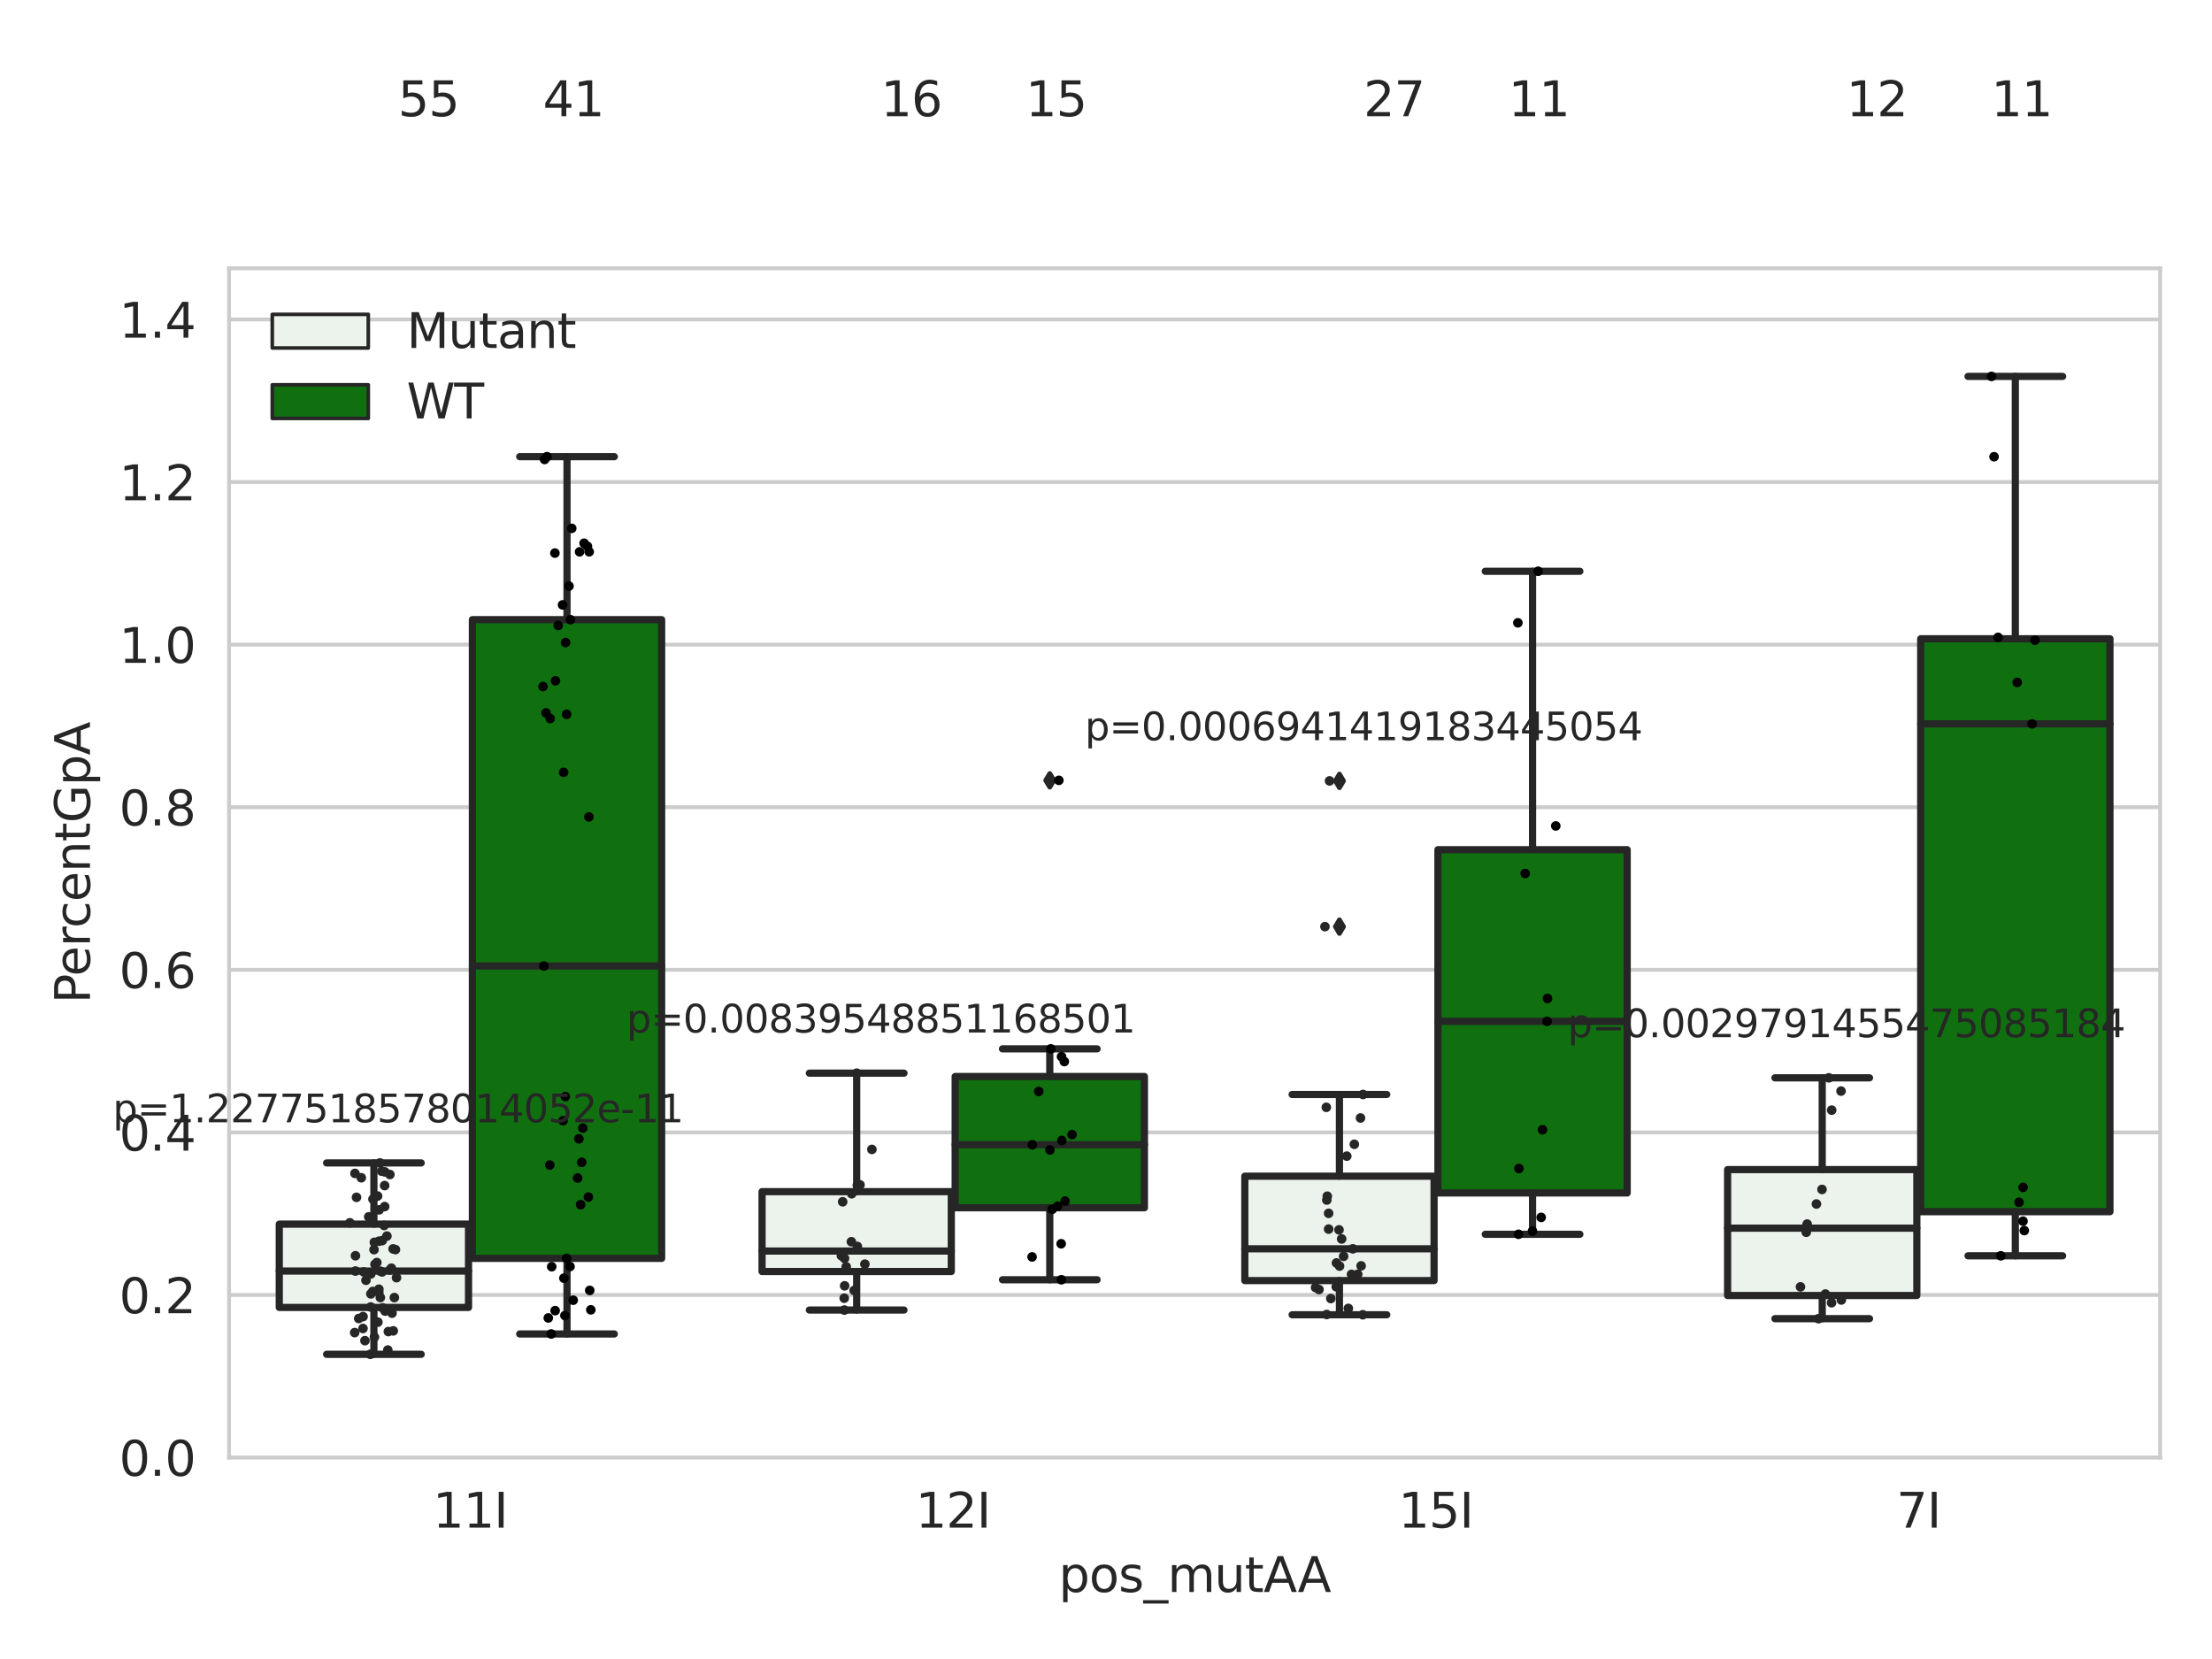 <?xml version="1.0" encoding="utf-8" standalone="no"?>
<!DOCTYPE svg PUBLIC "-//W3C//DTD SVG 1.1//EN"
  "http://www.w3.org/Graphics/SVG/1.1/DTD/svg11.dtd">
<svg xmlns:xlink="http://www.w3.org/1999/xlink" width="460.8pt" height="345.6pt" viewBox="0 0 460.8 345.6" xmlns="http://www.w3.org/2000/svg" version="1.1">
 <defs>
  <style type="text/css">*{stroke-linejoin: round; stroke-linecap: butt}</style>
 </defs>
 <g id="figure_1">
  <g id="patch_1">
   <path d="M 0 345.6 
L 460.8 345.6 
L 460.8 0 
L 0 0 
z
" style="fill: #ffffff"/>
  </g>
  <g id="axes_1">
   <g id="patch_2">
    <path d="M 47.72 303.64 
L 450 303.64 
L 450 55.89 
L 47.72 55.89 
z
" style="fill: #ffffff"/>
   </g>
   <g id="matplotlib.axis_1">
    <g id="xtick_1">
     <g id="text_1">
      <!-- 11I -->
      <g style="fill: #262626" transform="translate(90.168 318.238) scale(0.1 -0.1)">
       <defs>
        <path id="DejaVuSans-31" d="M 794 531 
L 1825 531 
L 1825 4091 
L 703 3866 
L 703 4441 
L 1819 4666 
L 2450 4666 
L 2450 531 
L 3481 531 
L 3481 0 
L 794 0 
L 794 531 
z
" transform="scale(0.016)"/>
        <path id="DejaVuSans-49" d="M 628 4666 
L 1259 4666 
L 1259 0 
L 628 0 
L 628 4666 
z
" transform="scale(0.016)"/>
       </defs>
       <use xlink:href="#DejaVuSans-31"/>
       <use xlink:href="#DejaVuSans-31" x="63.623"/>
       <use xlink:href="#DejaVuSans-49" x="127.246"/>
      </g>
     </g>
    </g>
    <g id="xtick_2">
     <g id="text_2">
      <!-- 12I -->
      <g style="fill: #262626" transform="translate(190.738 318.238) scale(0.1 -0.1)">
       <defs>
        <path id="DejaVuSans-32" d="M 1228 531 
L 3431 531 
L 3431 0 
L 469 0 
L 469 531 
Q 828 903 1448 1529 
Q 2069 2156 2228 2338 
Q 2531 2678 2651 2914 
Q 2772 3150 2772 3378 
Q 2772 3750 2511 3984 
Q 2250 4219 1831 4219 
Q 1534 4219 1204 4116 
Q 875 4013 500 3803 
L 500 4441 
Q 881 4594 1212 4672 
Q 1544 4750 1819 4750 
Q 2544 4750 2975 4387 
Q 3406 4025 3406 3419 
Q 3406 3131 3298 2873 
Q 3191 2616 2906 2266 
Q 2828 2175 2409 1742 
Q 1991 1309 1228 531 
z
" transform="scale(0.016)"/>
       </defs>
       <use xlink:href="#DejaVuSans-31"/>
       <use xlink:href="#DejaVuSans-32" x="63.623"/>
       <use xlink:href="#DejaVuSans-49" x="127.246"/>
      </g>
     </g>
    </g>
    <g id="xtick_3">
     <g id="text_3">
      <!-- 15I -->
      <g style="fill: #262626" transform="translate(291.308 318.238) scale(0.1 -0.1)">
       <defs>
        <path id="DejaVuSans-35" d="M 691 4666 
L 3169 4666 
L 3169 4134 
L 1269 4134 
L 1269 2991 
Q 1406 3038 1543 3061 
Q 1681 3084 1819 3084 
Q 2600 3084 3056 2656 
Q 3513 2228 3513 1497 
Q 3513 744 3044 326 
Q 2575 -91 1722 -91 
Q 1428 -91 1123 -41 
Q 819 9 494 109 
L 494 744 
Q 775 591 1075 516 
Q 1375 441 1709 441 
Q 2250 441 2565 725 
Q 2881 1009 2881 1497 
Q 2881 1984 2565 2268 
Q 2250 2553 1709 2553 
Q 1456 2553 1204 2497 
Q 953 2441 691 2322 
L 691 4666 
z
" transform="scale(0.016)"/>
       </defs>
       <use xlink:href="#DejaVuSans-31"/>
       <use xlink:href="#DejaVuSans-35" x="63.623"/>
       <use xlink:href="#DejaVuSans-49" x="127.246"/>
      </g>
     </g>
    </g>
    <g id="xtick_4">
     <g id="text_4">
      <!-- 7I -->
      <g style="fill: #262626" transform="translate(395.059 318.238) scale(0.1 -0.1)">
       <defs>
        <path id="DejaVuSans-37" d="M 525 4666 
L 3525 4666 
L 3525 4397 
L 1831 0 
L 1172 0 
L 2766 4134 
L 525 4134 
L 525 4666 
z
" transform="scale(0.016)"/>
       </defs>
       <use xlink:href="#DejaVuSans-37"/>
       <use xlink:href="#DejaVuSans-49" x="63.623"/>
      </g>
     </g>
    </g>
    <g id="text_5">
     <!-- pos_mutAA -->
     <g style="fill: #262626" transform="translate(220.544 331.638) scale(0.1 -0.1)">
      <defs>
       <path id="DejaVuSans-70" d="M 1159 525 
L 1159 -1331 
L 581 -1331 
L 581 3500 
L 1159 3500 
L 1159 2969 
Q 1341 3281 1617 3432 
Q 1894 3584 2278 3584 
Q 2916 3584 3314 3078 
Q 3713 2572 3713 1747 
Q 3713 922 3314 415 
Q 2916 -91 2278 -91 
Q 1894 -91 1617 61 
Q 1341 213 1159 525 
z
M 3116 1747 
Q 3116 2381 2855 2742 
Q 2594 3103 2138 3103 
Q 1681 3103 1420 2742 
Q 1159 2381 1159 1747 
Q 1159 1113 1420 752 
Q 1681 391 2138 391 
Q 2594 391 2855 752 
Q 3116 1113 3116 1747 
z
" transform="scale(0.016)"/>
       <path id="DejaVuSans-6f" d="M 1959 3097 
Q 1497 3097 1228 2736 
Q 959 2375 959 1747 
Q 959 1119 1226 758 
Q 1494 397 1959 397 
Q 2419 397 2687 759 
Q 2956 1122 2956 1747 
Q 2956 2369 2687 2733 
Q 2419 3097 1959 3097 
z
M 1959 3584 
Q 2709 3584 3137 3096 
Q 3566 2609 3566 1747 
Q 3566 888 3137 398 
Q 2709 -91 1959 -91 
Q 1206 -91 779 398 
Q 353 888 353 1747 
Q 353 2609 779 3096 
Q 1206 3584 1959 3584 
z
" transform="scale(0.016)"/>
       <path id="DejaVuSans-73" d="M 2834 3397 
L 2834 2853 
Q 2591 2978 2328 3040 
Q 2066 3103 1784 3103 
Q 1356 3103 1142 2972 
Q 928 2841 928 2578 
Q 928 2378 1081 2264 
Q 1234 2150 1697 2047 
L 1894 2003 
Q 2506 1872 2764 1633 
Q 3022 1394 3022 966 
Q 3022 478 2636 193 
Q 2250 -91 1575 -91 
Q 1294 -91 989 -36 
Q 684 19 347 128 
L 347 722 
Q 666 556 975 473 
Q 1284 391 1588 391 
Q 1994 391 2212 530 
Q 2431 669 2431 922 
Q 2431 1156 2273 1281 
Q 2116 1406 1581 1522 
L 1381 1569 
Q 847 1681 609 1914 
Q 372 2147 372 2553 
Q 372 3047 722 3315 
Q 1072 3584 1716 3584 
Q 2034 3584 2315 3537 
Q 2597 3491 2834 3397 
z
" transform="scale(0.016)"/>
       <path id="DejaVuSans-5f" d="M 3263 -1063 
L 3263 -1509 
L -63 -1509 
L -63 -1063 
L 3263 -1063 
z
" transform="scale(0.016)"/>
       <path id="DejaVuSans-6d" d="M 3328 2828 
Q 3544 3216 3844 3400 
Q 4144 3584 4550 3584 
Q 5097 3584 5394 3201 
Q 5691 2819 5691 2113 
L 5691 0 
L 5113 0 
L 5113 2094 
Q 5113 2597 4934 2840 
Q 4756 3084 4391 3084 
Q 3944 3084 3684 2787 
Q 3425 2491 3425 1978 
L 3425 0 
L 2847 0 
L 2847 2094 
Q 2847 2600 2669 2842 
Q 2491 3084 2119 3084 
Q 1678 3084 1418 2786 
Q 1159 2488 1159 1978 
L 1159 0 
L 581 0 
L 581 3500 
L 1159 3500 
L 1159 2956 
Q 1356 3278 1631 3431 
Q 1906 3584 2284 3584 
Q 2666 3584 2933 3390 
Q 3200 3197 3328 2828 
z
" transform="scale(0.016)"/>
       <path id="DejaVuSans-75" d="M 544 1381 
L 544 3500 
L 1119 3500 
L 1119 1403 
Q 1119 906 1312 657 
Q 1506 409 1894 409 
Q 2359 409 2629 706 
Q 2900 1003 2900 1516 
L 2900 3500 
L 3475 3500 
L 3475 0 
L 2900 0 
L 2900 538 
Q 2691 219 2414 64 
Q 2138 -91 1772 -91 
Q 1169 -91 856 284 
Q 544 659 544 1381 
z
M 1991 3584 
L 1991 3584 
z
" transform="scale(0.016)"/>
       <path id="DejaVuSans-74" d="M 1172 4494 
L 1172 3500 
L 2356 3500 
L 2356 3053 
L 1172 3053 
L 1172 1153 
Q 1172 725 1289 603 
Q 1406 481 1766 481 
L 2356 481 
L 2356 0 
L 1766 0 
Q 1100 0 847 248 
Q 594 497 594 1153 
L 594 3053 
L 172 3053 
L 172 3500 
L 594 3500 
L 594 4494 
L 1172 4494 
z
" transform="scale(0.016)"/>
       <path id="DejaVuSans-41" d="M 2188 4044 
L 1331 1722 
L 3047 1722 
L 2188 4044 
z
M 1831 4666 
L 2547 4666 
L 4325 0 
L 3669 0 
L 3244 1197 
L 1141 1197 
L 716 0 
L 50 0 
L 1831 4666 
z
" transform="scale(0.016)"/>
      </defs>
      <use xlink:href="#DejaVuSans-70"/>
      <use xlink:href="#DejaVuSans-6f" x="63.477"/>
      <use xlink:href="#DejaVuSans-73" x="124.658"/>
      <use xlink:href="#DejaVuSans-5f" x="176.758"/>
      <use xlink:href="#DejaVuSans-6d" x="226.758"/>
      <use xlink:href="#DejaVuSans-75" x="324.17"/>
      <use xlink:href="#DejaVuSans-74" x="387.549"/>
      <use xlink:href="#DejaVuSans-41" x="426.758"/>
      <use xlink:href="#DejaVuSans-41" x="497.916"/>
     </g>
    </g>
   </g>
   <g id="matplotlib.axis_2">
    <g id="ytick_1">
     <g id="line2d_1">
      <path d="M 47.72 303.64 
L 450 303.64 
" clip-path="url(#p2d2685d8c2)" style="fill: none; stroke: #cccccc; stroke-width: 0.8; stroke-linecap: round"/>
     </g>
     <g id="text_6">
      <!-- 0.0 -->
      <g style="fill: #262626" transform="translate(24.817 307.439) scale(0.1 -0.1)">
       <defs>
        <path id="DejaVuSans-30" d="M 2034 4250 
Q 1547 4250 1301 3770 
Q 1056 3291 1056 2328 
Q 1056 1369 1301 889 
Q 1547 409 2034 409 
Q 2525 409 2770 889 
Q 3016 1369 3016 2328 
Q 3016 3291 2770 3770 
Q 2525 4250 2034 4250 
z
M 2034 4750 
Q 2819 4750 3233 4129 
Q 3647 3509 3647 2328 
Q 3647 1150 3233 529 
Q 2819 -91 2034 -91 
Q 1250 -91 836 529 
Q 422 1150 422 2328 
Q 422 3509 836 4129 
Q 1250 4750 2034 4750 
z
" transform="scale(0.016)"/>
        <path id="DejaVuSans-2e" d="M 684 794 
L 1344 794 
L 1344 0 
L 684 0 
L 684 794 
z
" transform="scale(0.016)"/>
       </defs>
       <use xlink:href="#DejaVuSans-30"/>
       <use xlink:href="#DejaVuSans-2e" x="63.623"/>
       <use xlink:href="#DejaVuSans-30" x="95.41"/>
      </g>
     </g>
    </g>
    <g id="ytick_2">
     <g id="line2d_2">
      <path d="M 47.72 269.769 
L 450 269.769 
" clip-path="url(#p2d2685d8c2)" style="fill: none; stroke: #cccccc; stroke-width: 0.8; stroke-linecap: round"/>
     </g>
     <g id="text_7">
      <!-- 0.2 -->
      <g style="fill: #262626" transform="translate(24.817 273.568) scale(0.1 -0.1)">
       <use xlink:href="#DejaVuSans-30"/>
       <use xlink:href="#DejaVuSans-2e" x="63.623"/>
       <use xlink:href="#DejaVuSans-32" x="95.41"/>
      </g>
     </g>
    </g>
    <g id="ytick_3">
     <g id="line2d_3">
      <path d="M 47.72 235.898 
L 450 235.898 
" clip-path="url(#p2d2685d8c2)" style="fill: none; stroke: #cccccc; stroke-width: 0.8; stroke-linecap: round"/>
     </g>
     <g id="text_8">
      <!-- 0.4 -->
      <g style="fill: #262626" transform="translate(24.817 239.697) scale(0.1 -0.1)">
       <defs>
        <path id="DejaVuSans-34" d="M 2419 4116 
L 825 1625 
L 2419 1625 
L 2419 4116 
z
M 2253 4666 
L 3047 4666 
L 3047 1625 
L 3713 1625 
L 3713 1100 
L 3047 1100 
L 3047 0 
L 2419 0 
L 2419 1100 
L 313 1100 
L 313 1709 
L 2253 4666 
z
" transform="scale(0.016)"/>
       </defs>
       <use xlink:href="#DejaVuSans-30"/>
       <use xlink:href="#DejaVuSans-2e" x="63.623"/>
       <use xlink:href="#DejaVuSans-34" x="95.41"/>
      </g>
     </g>
    </g>
    <g id="ytick_4">
     <g id="line2d_4">
      <path d="M 47.72 202.026 
L 450 202.026 
" clip-path="url(#p2d2685d8c2)" style="fill: none; stroke: #cccccc; stroke-width: 0.8; stroke-linecap: round"/>
     </g>
     <g id="text_9">
      <!-- 0.6 -->
      <g style="fill: #262626" transform="translate(24.817 205.826) scale(0.1 -0.1)">
       <defs>
        <path id="DejaVuSans-36" d="M 2113 2584 
Q 1688 2584 1439 2293 
Q 1191 2003 1191 1497 
Q 1191 994 1439 701 
Q 1688 409 2113 409 
Q 2538 409 2786 701 
Q 3034 994 3034 1497 
Q 3034 2003 2786 2293 
Q 2538 2584 2113 2584 
z
M 3366 4563 
L 3366 3988 
Q 3128 4100 2886 4159 
Q 2644 4219 2406 4219 
Q 1781 4219 1451 3797 
Q 1122 3375 1075 2522 
Q 1259 2794 1537 2939 
Q 1816 3084 2150 3084 
Q 2853 3084 3261 2657 
Q 3669 2231 3669 1497 
Q 3669 778 3244 343 
Q 2819 -91 2113 -91 
Q 1303 -91 875 529 
Q 447 1150 447 2328 
Q 447 3434 972 4092 
Q 1497 4750 2381 4750 
Q 2619 4750 2861 4703 
Q 3103 4656 3366 4563 
z
" transform="scale(0.016)"/>
       </defs>
       <use xlink:href="#DejaVuSans-30"/>
       <use xlink:href="#DejaVuSans-2e" x="63.623"/>
       <use xlink:href="#DejaVuSans-36" x="95.41"/>
      </g>
     </g>
    </g>
    <g id="ytick_5">
     <g id="line2d_5">
      <path d="M 47.72 168.155 
L 450 168.155 
" clip-path="url(#p2d2685d8c2)" style="fill: none; stroke: #cccccc; stroke-width: 0.8; stroke-linecap: round"/>
     </g>
     <g id="text_10">
      <!-- 0.8 -->
      <g style="fill: #262626" transform="translate(24.817 171.954) scale(0.1 -0.1)">
       <defs>
        <path id="DejaVuSans-38" d="M 2034 2216 
Q 1584 2216 1326 1975 
Q 1069 1734 1069 1313 
Q 1069 891 1326 650 
Q 1584 409 2034 409 
Q 2484 409 2743 651 
Q 3003 894 3003 1313 
Q 3003 1734 2745 1975 
Q 2488 2216 2034 2216 
z
M 1403 2484 
Q 997 2584 770 2862 
Q 544 3141 544 3541 
Q 544 4100 942 4425 
Q 1341 4750 2034 4750 
Q 2731 4750 3128 4425 
Q 3525 4100 3525 3541 
Q 3525 3141 3298 2862 
Q 3072 2584 2669 2484 
Q 3125 2378 3379 2068 
Q 3634 1759 3634 1313 
Q 3634 634 3220 271 
Q 2806 -91 2034 -91 
Q 1263 -91 848 271 
Q 434 634 434 1313 
Q 434 1759 690 2068 
Q 947 2378 1403 2484 
z
M 1172 3481 
Q 1172 3119 1398 2916 
Q 1625 2713 2034 2713 
Q 2441 2713 2670 2916 
Q 2900 3119 2900 3481 
Q 2900 3844 2670 4047 
Q 2441 4250 2034 4250 
Q 1625 4250 1398 4047 
Q 1172 3844 1172 3481 
z
" transform="scale(0.016)"/>
       </defs>
       <use xlink:href="#DejaVuSans-30"/>
       <use xlink:href="#DejaVuSans-2e" x="63.623"/>
       <use xlink:href="#DejaVuSans-38" x="95.41"/>
      </g>
     </g>
    </g>
    <g id="ytick_6">
     <g id="line2d_6">
      <path d="M 47.72 134.284 
L 450 134.284 
" clip-path="url(#p2d2685d8c2)" style="fill: none; stroke: #cccccc; stroke-width: 0.8; stroke-linecap: round"/>
     </g>
     <g id="text_11">
      <!-- 1.0 -->
      <g style="fill: #262626" transform="translate(24.817 138.083) scale(0.1 -0.1)">
       <use xlink:href="#DejaVuSans-31"/>
       <use xlink:href="#DejaVuSans-2e" x="63.623"/>
       <use xlink:href="#DejaVuSans-30" x="95.41"/>
      </g>
     </g>
    </g>
    <g id="ytick_7">
     <g id="line2d_7">
      <path d="M 47.72 100.413 
L 450 100.413 
" clip-path="url(#p2d2685d8c2)" style="fill: none; stroke: #cccccc; stroke-width: 0.8; stroke-linecap: round"/>
     </g>
     <g id="text_12">
      <!-- 1.2 -->
      <g style="fill: #262626" transform="translate(24.817 104.212) scale(0.1 -0.1)">
       <use xlink:href="#DejaVuSans-31"/>
       <use xlink:href="#DejaVuSans-2e" x="63.623"/>
       <use xlink:href="#DejaVuSans-32" x="95.41"/>
      </g>
     </g>
    </g>
    <g id="ytick_8">
     <g id="line2d_8">
      <path d="M 47.72 66.542 
L 450 66.542 
" clip-path="url(#p2d2685d8c2)" style="fill: none; stroke: #cccccc; stroke-width: 0.8; stroke-linecap: round"/>
     </g>
     <g id="text_13">
      <!-- 1.4 -->
      <g style="fill: #262626" transform="translate(24.817 70.341) scale(0.1 -0.1)">
       <use xlink:href="#DejaVuSans-31"/>
       <use xlink:href="#DejaVuSans-2e" x="63.623"/>
       <use xlink:href="#DejaVuSans-34" x="95.41"/>
      </g>
     </g>
    </g>
    <g id="text_14">
     <!-- PercentGpA -->
     <g style="fill: #262626" transform="translate(18.737 209.041) rotate(-90) scale(0.1 -0.1)">
      <defs>
       <path id="DejaVuSans-50" d="M 1259 4147 
L 1259 2394 
L 2053 2394 
Q 2494 2394 2734 2622 
Q 2975 2850 2975 3272 
Q 2975 3691 2734 3919 
Q 2494 4147 2053 4147 
L 1259 4147 
z
M 628 4666 
L 2053 4666 
Q 2838 4666 3239 4311 
Q 3641 3956 3641 3272 
Q 3641 2581 3239 2228 
Q 2838 1875 2053 1875 
L 1259 1875 
L 1259 0 
L 628 0 
L 628 4666 
z
" transform="scale(0.016)"/>
       <path id="DejaVuSans-65" d="M 3597 1894 
L 3597 1613 
L 953 1613 
Q 991 1019 1311 708 
Q 1631 397 2203 397 
Q 2534 397 2845 478 
Q 3156 559 3463 722 
L 3463 178 
Q 3153 47 2828 -22 
Q 2503 -91 2169 -91 
Q 1331 -91 842 396 
Q 353 884 353 1716 
Q 353 2575 817 3079 
Q 1281 3584 2069 3584 
Q 2775 3584 3186 3129 
Q 3597 2675 3597 1894 
z
M 3022 2063 
Q 3016 2534 2758 2815 
Q 2500 3097 2075 3097 
Q 1594 3097 1305 2825 
Q 1016 2553 972 2059 
L 3022 2063 
z
" transform="scale(0.016)"/>
       <path id="DejaVuSans-72" d="M 2631 2963 
Q 2534 3019 2420 3045 
Q 2306 3072 2169 3072 
Q 1681 3072 1420 2755 
Q 1159 2438 1159 1844 
L 1159 0 
L 581 0 
L 581 3500 
L 1159 3500 
L 1159 2956 
Q 1341 3275 1631 3429 
Q 1922 3584 2338 3584 
Q 2397 3584 2469 3576 
Q 2541 3569 2628 3553 
L 2631 2963 
z
" transform="scale(0.016)"/>
       <path id="DejaVuSans-63" d="M 3122 3366 
L 3122 2828 
Q 2878 2963 2633 3030 
Q 2388 3097 2138 3097 
Q 1578 3097 1268 2742 
Q 959 2388 959 1747 
Q 959 1106 1268 751 
Q 1578 397 2138 397 
Q 2388 397 2633 464 
Q 2878 531 3122 666 
L 3122 134 
Q 2881 22 2623 -34 
Q 2366 -91 2075 -91 
Q 1284 -91 818 406 
Q 353 903 353 1747 
Q 353 2603 823 3093 
Q 1294 3584 2113 3584 
Q 2378 3584 2631 3529 
Q 2884 3475 3122 3366 
z
" transform="scale(0.016)"/>
       <path id="DejaVuSans-6e" d="M 3513 2113 
L 3513 0 
L 2938 0 
L 2938 2094 
Q 2938 2591 2744 2837 
Q 2550 3084 2163 3084 
Q 1697 3084 1428 2787 
Q 1159 2491 1159 1978 
L 1159 0 
L 581 0 
L 581 3500 
L 1159 3500 
L 1159 2956 
Q 1366 3272 1645 3428 
Q 1925 3584 2291 3584 
Q 2894 3584 3203 3211 
Q 3513 2838 3513 2113 
z
" transform="scale(0.016)"/>
       <path id="DejaVuSans-47" d="M 3809 666 
L 3809 1919 
L 2778 1919 
L 2778 2438 
L 4434 2438 
L 4434 434 
Q 4069 175 3628 42 
Q 3188 -91 2688 -91 
Q 1594 -91 976 548 
Q 359 1188 359 2328 
Q 359 3472 976 4111 
Q 1594 4750 2688 4750 
Q 3144 4750 3555 4637 
Q 3966 4525 4313 4306 
L 4313 3634 
Q 3963 3931 3569 4081 
Q 3175 4231 2741 4231 
Q 1884 4231 1454 3753 
Q 1025 3275 1025 2328 
Q 1025 1384 1454 906 
Q 1884 428 2741 428 
Q 3075 428 3337 486 
Q 3600 544 3809 666 
z
" transform="scale(0.016)"/>
      </defs>
      <use xlink:href="#DejaVuSans-50"/>
      <use xlink:href="#DejaVuSans-65" x="56.678"/>
      <use xlink:href="#DejaVuSans-72" x="118.201"/>
      <use xlink:href="#DejaVuSans-63" x="157.064"/>
      <use xlink:href="#DejaVuSans-65" x="212.045"/>
      <use xlink:href="#DejaVuSans-6e" x="273.568"/>
      <use xlink:href="#DejaVuSans-74" x="336.947"/>
      <use xlink:href="#DejaVuSans-47" x="376.156"/>
      <use xlink:href="#DejaVuSans-70" x="453.646"/>
      <use xlink:href="#DejaVuSans-41" x="517.123"/>
     </g>
    </g>
   </g>
   <g id="patch_3">
    <path d="M 58.179 272.366 
L 97.603 272.366 
L 97.603 255.007 
L 58.179 255.007 
L 58.179 272.366 
z
" clip-path="url(#p2d2685d8c2)" style="fill: #ecf2ec; stroke: #262626; stroke-width: 1.5; stroke-linejoin: miter"/>
   </g>
   <g id="patch_4">
    <path d="M 98.407 262.14 
L 137.831 262.14 
L 137.831 129.086 
L 98.407 129.086 
L 98.407 262.14 
z
" clip-path="url(#p2d2685d8c2)" style="fill: #107010; stroke: #262626; stroke-width: 1.5; stroke-linejoin: miter"/>
   </g>
   <g id="patch_5">
    <path d="M 158.749 264.88 
L 198.173 264.88 
L 198.173 248.237 
L 158.749 248.237 
L 158.749 264.88 
z
" clip-path="url(#p2d2685d8c2)" style="fill: #ecf2ec; stroke: #262626; stroke-width: 1.5; stroke-linejoin: miter"/>
   </g>
   <g id="patch_6">
    <path d="M 198.977 251.599 
L 238.401 251.599 
L 238.401 224.254 
L 198.977 224.254 
L 198.977 251.599 
z
" clip-path="url(#p2d2685d8c2)" style="fill: #107010; stroke: #262626; stroke-width: 1.5; stroke-linejoin: miter"/>
   </g>
   <g id="patch_7">
    <path d="M 259.319 266.769 
L 298.743 266.769 
L 298.743 245.019 
L 259.319 245.019 
L 259.319 266.769 
z
" clip-path="url(#p2d2685d8c2)" style="fill: #ecf2ec; stroke: #262626; stroke-width: 1.5; stroke-linejoin: miter"/>
   </g>
   <g id="patch_8">
    <path d="M 299.547 248.517 
L 338.971 248.517 
L 338.971 177.008 
L 299.547 177.008 
L 299.547 248.517 
z
" clip-path="url(#p2d2685d8c2)" style="fill: #107010; stroke: #262626; stroke-width: 1.5; stroke-linejoin: miter"/>
   </g>
   <g id="patch_9">
    <path d="M 359.889 269.882 
L 399.313 269.882 
L 399.313 243.651 
L 359.889 243.651 
L 359.889 269.882 
z
" clip-path="url(#p2d2685d8c2)" style="fill: #ecf2ec; stroke: #262626; stroke-width: 1.5; stroke-linejoin: miter"/>
   </g>
   <g id="patch_10">
    <path d="M 400.117 252.423 
L 439.541 252.423 
L 439.541 133.07 
L 400.117 133.07 
L 400.117 252.423 
z
" clip-path="url(#p2d2685d8c2)" style="fill: #107010; stroke: #262626; stroke-width: 1.5; stroke-linejoin: miter"/>
   </g>
   <g id="patch_11">
    <path d="M 98.005 303.64 
L 98.005 303.64 
L 98.005 303.64 
L 98.005 303.64 
z
" clip-path="url(#p2d2685d8c2)" style="fill: #ecf2ec; stroke: #262626; stroke-width: 0.75; stroke-linejoin: miter"/>
   </g>
   <g id="patch_12">
    <path d="M 98.005 303.64 
L 98.005 303.64 
L 98.005 303.64 
L 98.005 303.64 
z
" clip-path="url(#p2d2685d8c2)" style="fill: #107010; stroke: #262626; stroke-width: 0.75; stroke-linejoin: miter"/>
   </g>
   <g id="PathCollection_1"/>
   <g id="PathCollection_2"/>
   <g id="line2d_9">
    <path d="M 77.891 272.366 
L 77.891 282.127 
" clip-path="url(#p2d2685d8c2)" style="fill: none; stroke: #262626; stroke-width: 1.5; stroke-linecap: round"/>
   </g>
   <g id="line2d_10">
    <path d="M 77.891 255.007 
L 77.891 242.261 
" clip-path="url(#p2d2685d8c2)" style="fill: none; stroke: #262626; stroke-width: 1.5; stroke-linecap: round"/>
   </g>
   <g id="line2d_11">
    <path d="M 68.035 282.127 
L 87.747 282.127 
" clip-path="url(#p2d2685d8c2)" style="fill: none; stroke: #262626; stroke-width: 1.5; stroke-linecap: round"/>
   </g>
   <g id="line2d_12">
    <path d="M 68.035 242.261 
L 87.747 242.261 
" clip-path="url(#p2d2685d8c2)" style="fill: none; stroke: #262626; stroke-width: 1.5; stroke-linecap: round"/>
   </g>
   <g id="line2d_13"/>
   <g id="line2d_14">
    <path d="M 118.119 262.14 
L 118.119 277.888 
" clip-path="url(#p2d2685d8c2)" style="fill: none; stroke: #262626; stroke-width: 1.5; stroke-linecap: round"/>
   </g>
   <g id="line2d_15">
    <path d="M 118.119 129.086 
L 118.119 95.136 
" clip-path="url(#p2d2685d8c2)" style="fill: none; stroke: #262626; stroke-width: 1.5; stroke-linecap: round"/>
   </g>
   <g id="line2d_16">
    <path d="M 108.263 277.888 
L 127.975 277.888 
" clip-path="url(#p2d2685d8c2)" style="fill: none; stroke: #262626; stroke-width: 1.5; stroke-linecap: round"/>
   </g>
   <g id="line2d_17">
    <path d="M 108.263 95.136 
L 127.975 95.136 
" clip-path="url(#p2d2685d8c2)" style="fill: none; stroke: #262626; stroke-width: 1.5; stroke-linecap: round"/>
   </g>
   <g id="line2d_18"/>
   <g id="line2d_19">
    <path d="M 178.461 264.88 
L 178.461 272.906 
" clip-path="url(#p2d2685d8c2)" style="fill: none; stroke: #262626; stroke-width: 1.5; stroke-linecap: round"/>
   </g>
   <g id="line2d_20">
    <path d="M 178.461 248.237 
L 178.461 223.558 
" clip-path="url(#p2d2685d8c2)" style="fill: none; stroke: #262626; stroke-width: 1.5; stroke-linecap: round"/>
   </g>
   <g id="line2d_21">
    <path d="M 168.605 272.906 
L 188.317 272.906 
" clip-path="url(#p2d2685d8c2)" style="fill: none; stroke: #262626; stroke-width: 1.5; stroke-linecap: round"/>
   </g>
   <g id="line2d_22">
    <path d="M 168.605 223.558 
L 188.317 223.558 
" clip-path="url(#p2d2685d8c2)" style="fill: none; stroke: #262626; stroke-width: 1.5; stroke-linecap: round"/>
   </g>
   <g id="line2d_23"/>
   <g id="line2d_24">
    <path d="M 218.689 251.599 
L 218.689 266.596 
" clip-path="url(#p2d2685d8c2)" style="fill: none; stroke: #262626; stroke-width: 1.5; stroke-linecap: round"/>
   </g>
   <g id="line2d_25">
    <path d="M 218.689 224.254 
L 218.689 218.497 
" clip-path="url(#p2d2685d8c2)" style="fill: none; stroke: #262626; stroke-width: 1.5; stroke-linecap: round"/>
   </g>
   <g id="line2d_26">
    <path d="M 208.833 266.596 
L 228.545 266.596 
" clip-path="url(#p2d2685d8c2)" style="fill: none; stroke: #262626; stroke-width: 1.5; stroke-linecap: round"/>
   </g>
   <g id="line2d_27">
    <path d="M 208.833 218.497 
L 228.545 218.497 
" clip-path="url(#p2d2685d8c2)" style="fill: none; stroke: #262626; stroke-width: 1.5; stroke-linecap: round"/>
   </g>
   <g id="line2d_28">
    <defs>
     <path id="mcdd350950a" d="M -0 1.414 
L 0.849 0 
L 0 -1.414 
L -0.849 -0 
z
" style="stroke: #262626; stroke-linejoin: miter"/>
    </defs>
    <g clip-path="url(#p2d2685d8c2)">
     <use xlink:href="#mcdd350950a" x="218.689" y="162.558" style="fill: #262626; stroke: #262626; stroke-linejoin: miter"/>
    </g>
   </g>
   <g id="line2d_29">
    <path d="M 279.031 266.769 
L 279.031 273.89 
" clip-path="url(#p2d2685d8c2)" style="fill: none; stroke: #262626; stroke-width: 1.5; stroke-linecap: round"/>
   </g>
   <g id="line2d_30">
    <path d="M 279.031 245.019 
L 279.031 228.001 
" clip-path="url(#p2d2685d8c2)" style="fill: none; stroke: #262626; stroke-width: 1.5; stroke-linecap: round"/>
   </g>
   <g id="line2d_31">
    <path d="M 269.175 273.89 
L 288.887 273.89 
" clip-path="url(#p2d2685d8c2)" style="fill: none; stroke: #262626; stroke-width: 1.5; stroke-linecap: round"/>
   </g>
   <g id="line2d_32">
    <path d="M 269.175 228.001 
L 288.887 228.001 
" clip-path="url(#p2d2685d8c2)" style="fill: none; stroke: #262626; stroke-width: 1.5; stroke-linecap: round"/>
   </g>
   <g id="line2d_33">
    <g clip-path="url(#p2d2685d8c2)">
     <use xlink:href="#mcdd350950a" x="279.031" y="162.674" style="fill: #262626; stroke: #262626; stroke-linejoin: miter"/>
     <use xlink:href="#mcdd350950a" x="279.031" y="193.035" style="fill: #262626; stroke: #262626; stroke-linejoin: miter"/>
    </g>
   </g>
   <g id="line2d_34">
    <path d="M 319.259 248.517 
L 319.259 257.124 
" clip-path="url(#p2d2685d8c2)" style="fill: none; stroke: #262626; stroke-width: 1.5; stroke-linecap: round"/>
   </g>
   <g id="line2d_35">
    <path d="M 319.259 177.008 
L 319.259 119.005 
" clip-path="url(#p2d2685d8c2)" style="fill: none; stroke: #262626; stroke-width: 1.5; stroke-linecap: round"/>
   </g>
   <g id="line2d_36">
    <path d="M 309.403 257.124 
L 329.115 257.124 
" clip-path="url(#p2d2685d8c2)" style="fill: none; stroke: #262626; stroke-width: 1.5; stroke-linecap: round"/>
   </g>
   <g id="line2d_37">
    <path d="M 309.403 119.005 
L 329.115 119.005 
" clip-path="url(#p2d2685d8c2)" style="fill: none; stroke: #262626; stroke-width: 1.5; stroke-linecap: round"/>
   </g>
   <g id="line2d_38"/>
   <g id="line2d_39">
    <path d="M 379.601 269.882 
L 379.601 274.704 
" clip-path="url(#p2d2685d8c2)" style="fill: none; stroke: #262626; stroke-width: 1.5; stroke-linecap: round"/>
   </g>
   <g id="line2d_40">
    <path d="M 379.601 243.651 
L 379.601 224.532 
" clip-path="url(#p2d2685d8c2)" style="fill: none; stroke: #262626; stroke-width: 1.5; stroke-linecap: round"/>
   </g>
   <g id="line2d_41">
    <path d="M 369.745 274.704 
L 389.457 274.704 
" clip-path="url(#p2d2685d8c2)" style="fill: none; stroke: #262626; stroke-width: 1.5; stroke-linecap: round"/>
   </g>
   <g id="line2d_42">
    <path d="M 369.745 224.532 
L 389.457 224.532 
" clip-path="url(#p2d2685d8c2)" style="fill: none; stroke: #262626; stroke-width: 1.5; stroke-linecap: round"/>
   </g>
   <g id="line2d_43"/>
   <g id="line2d_44">
    <path d="M 419.829 252.423 
L 419.829 261.605 
" clip-path="url(#p2d2685d8c2)" style="fill: none; stroke: #262626; stroke-width: 1.5; stroke-linecap: round"/>
   </g>
   <g id="line2d_45">
    <path d="M 419.829 133.07 
L 419.829 78.412 
" clip-path="url(#p2d2685d8c2)" style="fill: none; stroke: #262626; stroke-width: 1.5; stroke-linecap: round"/>
   </g>
   <g id="line2d_46">
    <path d="M 409.973 261.605 
L 429.685 261.605 
" clip-path="url(#p2d2685d8c2)" style="fill: none; stroke: #262626; stroke-width: 1.5; stroke-linecap: round"/>
   </g>
   <g id="line2d_47">
    <path d="M 409.973 78.412 
L 429.685 78.412 
" clip-path="url(#p2d2685d8c2)" style="fill: none; stroke: #262626; stroke-width: 1.5; stroke-linecap: round"/>
   </g>
   <g id="line2d_48"/>
   <g id="line2d_49">
    <path d="M 58.179 264.786 
L 97.603 264.786 
" clip-path="url(#p2d2685d8c2)" style="fill: none; stroke: #262626; stroke-width: 1.5; stroke-linecap: round"/>
   </g>
   <g id="line2d_50">
    <path d="M 98.407 201.235 
L 137.831 201.235 
" clip-path="url(#p2d2685d8c2)" style="fill: none; stroke: #262626; stroke-width: 1.5; stroke-linecap: round"/>
   </g>
   <g id="line2d_51">
    <path d="M 158.749 260.616 
L 198.173 260.616 
" clip-path="url(#p2d2685d8c2)" style="fill: none; stroke: #262626; stroke-width: 1.5; stroke-linecap: round"/>
   </g>
   <g id="line2d_52">
    <path d="M 198.977 238.476 
L 238.401 238.476 
" clip-path="url(#p2d2685d8c2)" style="fill: none; stroke: #262626; stroke-width: 1.5; stroke-linecap: round"/>
   </g>
   <g id="line2d_53">
    <path d="M 259.319 260.152 
L 298.743 260.152 
" clip-path="url(#p2d2685d8c2)" style="fill: none; stroke: #262626; stroke-width: 1.5; stroke-linecap: round"/>
   </g>
   <g id="line2d_54">
    <path d="M 299.547 212.766 
L 338.971 212.766 
" clip-path="url(#p2d2685d8c2)" style="fill: none; stroke: #262626; stroke-width: 1.5; stroke-linecap: round"/>
   </g>
   <g id="line2d_55">
    <path d="M 359.889 255.848 
L 399.313 255.848 
" clip-path="url(#p2d2685d8c2)" style="fill: none; stroke: #262626; stroke-width: 1.5; stroke-linecap: round"/>
   </g>
   <g id="line2d_56">
    <path d="M 400.117 150.795 
L 439.541 150.795 
" clip-path="url(#p2d2685d8c2)" style="fill: none; stroke: #262626; stroke-width: 1.5; stroke-linecap: round"/>
   </g>
   <g id="patch_13">
    <path d="M 47.72 303.64 
L 47.72 55.89 
" style="fill: none; stroke: #cccccc; stroke-width: 0.8; stroke-linejoin: miter; stroke-linecap: square"/>
   </g>
   <g id="patch_14">
    <path d="M 450 303.64 
L 450 55.89 
" style="fill: none; stroke: #cccccc; stroke-width: 0.8; stroke-linejoin: miter; stroke-linecap: square"/>
   </g>
   <g id="patch_15">
    <path d="M 47.72 303.64 
L 450 303.64 
" style="fill: none; stroke: #cccccc; stroke-width: 0.8; stroke-linejoin: miter; stroke-linecap: square"/>
   </g>
   <g id="patch_16">
    <path d="M 47.72 55.89 
L 450 55.89 
" style="fill: none; stroke: #cccccc; stroke-width: 0.8; stroke-linejoin: miter; stroke-linecap: square"/>
   </g>
   <g id="PathCollection_3">
    <defs>
     <path id="C0_0_94ac6daa37" d="M 0 1 
C 0.265 1 0.52 0.895 0.707 0.707 
C 0.895 0.52 1 0.265 1 -0 
C 1 -0.265 0.895 -0.52 0.707 -0.707 
C 0.52 -0.895 0.265 -1 0 -1 
C -0.265 -1 -0.52 -0.895 -0.707 -0.707 
C -0.895 -0.52 -1 -0.265 -1 0 
C -1 0.265 -0.895 0.52 -0.707 0.707 
C -0.52 0.895 -0.265 1 0 1 
z
"/>
    </defs>
    <g clip-path="url(#p2d2685d8c2)">
     <use xlink:href="#C0_0_94ac6daa37" x="79.532" y="243.995" style="fill: #262626"/>
    </g>
    <g clip-path="url(#p2d2685d8c2)">
     <use xlink:href="#C0_0_94ac6daa37" x="78.117" y="263.381" style="fill: #262626"/>
    </g>
    <g clip-path="url(#p2d2685d8c2)">
     <use xlink:href="#C0_0_94ac6daa37" x="82.153" y="270.312" style="fill: #262626"/>
    </g>
    <g clip-path="url(#p2d2685d8c2)">
     <use xlink:href="#C0_0_94ac6daa37" x="78.929" y="268.57" style="fill: #262626"/>
    </g>
    <g clip-path="url(#p2d2685d8c2)">
     <use xlink:href="#C0_0_94ac6daa37" x="80.788" y="281.239" style="fill: #262626"/>
    </g>
    <g clip-path="url(#p2d2685d8c2)">
     <use xlink:href="#C0_0_94ac6daa37" x="73.945" y="244.442" style="fill: #262626"/>
    </g>
    <g clip-path="url(#p2d2685d8c2)">
     <use xlink:href="#C0_0_94ac6daa37" x="78.505" y="263.01" style="fill: #262626"/>
    </g>
    <g clip-path="url(#p2d2685d8c2)">
     <use xlink:href="#C0_0_94ac6daa37" x="80.126" y="246.978" style="fill: #262626"/>
    </g>
    <g clip-path="url(#p2d2685d8c2)">
     <use xlink:href="#C0_0_94ac6daa37" x="79.592" y="264.962" style="fill: #262626"/>
    </g>
    <g clip-path="url(#p2d2685d8c2)">
     <use xlink:href="#C0_0_94ac6daa37" x="82.383" y="260.313" style="fill: #262626"/>
    </g>
    <g clip-path="url(#p2d2685d8c2)">
     <use xlink:href="#C0_0_94ac6daa37" x="81.924" y="277.244" style="fill: #262626"/>
    </g>
    <g clip-path="url(#p2d2685d8c2)">
     <use xlink:href="#C0_0_94ac6daa37" x="80.133" y="251.356" style="fill: #262626"/>
    </g>
    <g clip-path="url(#p2d2685d8c2)">
     <use xlink:href="#C0_0_94ac6daa37" x="80.179" y="244.127" style="fill: #262626"/>
    </g>
    <g clip-path="url(#p2d2685d8c2)">
     <use xlink:href="#C0_0_94ac6daa37" x="81.219" y="264.576" style="fill: #262626"/>
    </g>
    <g clip-path="url(#p2d2685d8c2)">
     <use xlink:href="#C0_0_94ac6daa37" x="79.233" y="264.811" style="fill: #262626"/>
    </g>
    <g clip-path="url(#p2d2685d8c2)">
     <use xlink:href="#C0_0_94ac6daa37" x="75.615" y="276.746" style="fill: #262626"/>
    </g>
    <g clip-path="url(#p2d2685d8c2)">
     <use xlink:href="#C0_0_94ac6daa37" x="78.932" y="258.573" style="fill: #262626"/>
    </g>
    <g clip-path="url(#p2d2685d8c2)">
     <use xlink:href="#C0_0_94ac6daa37" x="74.732" y="274.663" style="fill: #262626"/>
    </g>
    <g clip-path="url(#p2d2685d8c2)">
     <use xlink:href="#C0_0_94ac6daa37" x="77.667" y="269.032" style="fill: #262626"/>
    </g>
    <g clip-path="url(#p2d2685d8c2)">
     <use xlink:href="#C0_0_94ac6daa37" x="82.6" y="266.166" style="fill: #262626"/>
    </g>
    <g clip-path="url(#p2d2685d8c2)">
     <use xlink:href="#C0_0_94ac6daa37" x="79.728" y="272.462" style="fill: #262626"/>
    </g>
    <g clip-path="url(#p2d2685d8c2)">
     <use xlink:href="#C0_0_94ac6daa37" x="81.892" y="260.165" style="fill: #262626"/>
    </g>
    <g clip-path="url(#p2d2685d8c2)">
     <use xlink:href="#C0_0_94ac6daa37" x="75.782" y="264.963" style="fill: #262626"/>
    </g>
    <g clip-path="url(#p2d2685d8c2)">
     <use xlink:href="#C0_0_94ac6daa37" x="80.225" y="273.124" style="fill: #262626"/>
    </g>
    <g clip-path="url(#p2d2685d8c2)">
     <use xlink:href="#C0_0_94ac6daa37" x="80.601" y="257.498" style="fill: #262626"/>
    </g>
    <g clip-path="url(#p2d2685d8c2)">
     <use xlink:href="#C0_0_94ac6daa37" x="75.634" y="274.272" style="fill: #262626"/>
    </g>
    <g clip-path="url(#p2d2685d8c2)">
     <use xlink:href="#C0_0_94ac6daa37" x="81.22" y="244.674" style="fill: #262626"/>
    </g>
    <g clip-path="url(#p2d2685d8c2)">
     <use xlink:href="#C0_0_94ac6daa37" x="80.9" y="277.392" style="fill: #262626"/>
    </g>
    <g clip-path="url(#p2d2685d8c2)">
     <use xlink:href="#C0_0_94ac6daa37" x="76.238" y="266.702" style="fill: #262626"/>
    </g>
    <g clip-path="url(#p2d2685d8c2)">
     <use xlink:href="#C0_0_94ac6daa37" x="74.044" y="264.786" style="fill: #262626"/>
    </g>
    <g clip-path="url(#p2d2685d8c2)">
     <use xlink:href="#C0_0_94ac6daa37" x="77.223" y="272.271" style="fill: #262626"/>
    </g>
    <g clip-path="url(#p2d2685d8c2)">
     <use xlink:href="#C0_0_94ac6daa37" x="79.624" y="258.436" style="fill: #262626"/>
    </g>
    <g clip-path="url(#p2d2685d8c2)">
     <use xlink:href="#C0_0_94ac6daa37" x="77.243" y="265.389" style="fill: #262626"/>
    </g>
    <g clip-path="url(#p2d2685d8c2)">
     <use xlink:href="#C0_0_94ac6daa37" x="78.006" y="278.545" style="fill: #262626"/>
    </g>
    <g clip-path="url(#p2d2685d8c2)">
     <use xlink:href="#C0_0_94ac6daa37" x="77.92" y="260.327" style="fill: #262626"/>
    </g>
    <g clip-path="url(#p2d2685d8c2)">
     <use xlink:href="#C0_0_94ac6daa37" x="79.15" y="242.261" style="fill: #262626"/>
    </g>
    <g clip-path="url(#p2d2685d8c2)">
     <use xlink:href="#C0_0_94ac6daa37" x="81.532" y="264.182" style="fill: #262626"/>
    </g>
    <g clip-path="url(#p2d2685d8c2)">
     <use xlink:href="#C0_0_94ac6daa37" x="75.264" y="245.35" style="fill: #262626"/>
    </g>
    <g clip-path="url(#p2d2685d8c2)">
     <use xlink:href="#C0_0_94ac6daa37" x="73.889" y="277.603" style="fill: #262626"/>
    </g>
    <g clip-path="url(#p2d2685d8c2)">
     <use xlink:href="#C0_0_94ac6daa37" x="78.724" y="275.424" style="fill: #262626"/>
    </g>
    <g clip-path="url(#p2d2685d8c2)">
     <use xlink:href="#C0_0_94ac6daa37" x="81.668" y="273.559" style="fill: #262626"/>
    </g>
    <g clip-path="url(#p2d2685d8c2)">
     <use xlink:href="#C0_0_94ac6daa37" x="78.981" y="252.037" style="fill: #262626"/>
    </g>
    <g clip-path="url(#p2d2685d8c2)">
     <use xlink:href="#C0_0_94ac6daa37" x="78.66" y="249.161" style="fill: #262626"/>
    </g>
    <g clip-path="url(#p2d2685d8c2)">
     <use xlink:href="#C0_0_94ac6daa37" x="72.884" y="254.729" style="fill: #262626"/>
    </g>
    <g clip-path="url(#p2d2685d8c2)">
     <use xlink:href="#C0_0_94ac6daa37" x="76.811" y="253.488" style="fill: #262626"/>
    </g>
    <g clip-path="url(#p2d2685d8c2)">
     <use xlink:href="#C0_0_94ac6daa37" x="78.918" y="269.258" style="fill: #262626"/>
    </g>
    <g clip-path="url(#p2d2685d8c2)">
     <use xlink:href="#C0_0_94ac6daa37" x="77.696" y="249.802" style="fill: #262626"/>
    </g>
    <g clip-path="url(#p2d2685d8c2)">
     <use xlink:href="#C0_0_94ac6daa37" x="74.048" y="261.594" style="fill: #262626"/>
    </g>
    <g clip-path="url(#p2d2685d8c2)">
     <use xlink:href="#C0_0_94ac6daa37" x="76.027" y="279.282" style="fill: #262626"/>
    </g>
    <g clip-path="url(#p2d2685d8c2)">
     <use xlink:href="#C0_0_94ac6daa37" x="77.986" y="258.798" style="fill: #262626"/>
    </g>
    <g clip-path="url(#p2d2685d8c2)">
     <use xlink:href="#C0_0_94ac6daa37" x="77.142" y="282.127" style="fill: #262626"/>
    </g>
    <g clip-path="url(#p2d2685d8c2)">
     <use xlink:href="#C0_0_94ac6daa37" x="77.257" y="269.541" style="fill: #262626"/>
    </g>
    <g clip-path="url(#p2d2685d8c2)">
     <use xlink:href="#C0_0_94ac6daa37" x="74.268" y="249.425" style="fill: #262626"/>
    </g>
    <g clip-path="url(#p2d2685d8c2)">
     <use xlink:href="#C0_0_94ac6daa37" x="79.235" y="270.308" style="fill: #262626"/>
    </g>
    <g clip-path="url(#p2d2685d8c2)">
     <use xlink:href="#C0_0_94ac6daa37" x="80.014" y="255.285" style="fill: #262626"/>
    </g>
   </g>
   <g id="PathCollection_4">
    <defs>
     <path id="C1_0_902182f5b0" d="M 0 1 
C 0.265 1 0.52 0.895 0.707 0.707 
C 0.895 0.52 1 0.265 1 -0 
C 1 -0.265 0.895 -0.52 0.707 -0.707 
C 0.52 -0.895 0.265 -1 0 -1 
C -0.265 -1 -0.52 -0.895 -0.707 -0.707 
C -0.895 -0.52 -1 -0.265 -1 0 
C -1 0.265 -0.895 0.52 -0.707 0.707 
C -0.52 0.895 -0.265 1 0 1 
z
"/>
    </defs>
    <g clip-path="url(#p2d2685d8c2)">
     <use xlink:href="#C1_0_902182f5b0" x="118.742" y="263.839"/>
    </g>
    <g clip-path="url(#p2d2685d8c2)">
     <use xlink:href="#C1_0_902182f5b0" x="121.405" y="234.994"/>
    </g>
    <g clip-path="url(#p2d2685d8c2)">
     <use xlink:href="#C1_0_902182f5b0" x="117.683" y="274.054"/>
    </g>
    <g clip-path="url(#p2d2685d8c2)">
     <use xlink:href="#C1_0_902182f5b0" x="115.722" y="141.821"/>
    </g>
    <g clip-path="url(#p2d2685d8c2)">
     <use xlink:href="#C1_0_902182f5b0" x="117.289" y="233.468"/>
    </g>
    <g clip-path="url(#p2d2685d8c2)">
     <use xlink:href="#C1_0_902182f5b0" x="114.221" y="274.551"/>
    </g>
    <g clip-path="url(#p2d2685d8c2)">
     <use xlink:href="#C1_0_902182f5b0" x="117.471" y="266.268"/>
    </g>
    <g clip-path="url(#p2d2685d8c2)">
     <use xlink:href="#C1_0_902182f5b0" x="114.828" y="277.888"/>
    </g>
    <g clip-path="url(#p2d2685d8c2)">
     <use xlink:href="#C1_0_902182f5b0" x="118.023" y="262.14"/>
    </g>
    <g clip-path="url(#p2d2685d8c2)">
     <use xlink:href="#C1_0_902182f5b0" x="117.759" y="228.439"/>
    </g>
    <g clip-path="url(#p2d2685d8c2)">
     <use xlink:href="#C1_0_902182f5b0" x="118.833" y="129.086"/>
    </g>
    <g clip-path="url(#p2d2685d8c2)">
     <use xlink:href="#C1_0_902182f5b0" x="122.855" y="268.817"/>
    </g>
    <g clip-path="url(#p2d2685d8c2)">
     <use xlink:href="#C1_0_902182f5b0" x="113.751" y="148.512"/>
    </g>
    <g clip-path="url(#p2d2685d8c2)">
     <use xlink:href="#C1_0_902182f5b0" x="114.614" y="149.685"/>
    </g>
    <g clip-path="url(#p2d2685d8c2)">
     <use xlink:href="#C1_0_902182f5b0" x="120.328" y="245.41"/>
    </g>
    <g clip-path="url(#p2d2685d8c2)">
     <use xlink:href="#C1_0_902182f5b0" x="119.102" y="110.062"/>
    </g>
    <g clip-path="url(#p2d2685d8c2)">
     <use xlink:href="#C1_0_902182f5b0" x="118.04" y="148.8"/>
    </g>
    <g clip-path="url(#p2d2685d8c2)">
     <use xlink:href="#C1_0_902182f5b0" x="120.74" y="114.953"/>
    </g>
    <g clip-path="url(#p2d2685d8c2)">
     <use xlink:href="#C1_0_902182f5b0" x="123.08" y="272.862"/>
    </g>
    <g clip-path="url(#p2d2685d8c2)">
     <use xlink:href="#C1_0_902182f5b0" x="113.307" y="201.235"/>
    </g>
    <g clip-path="url(#p2d2685d8c2)">
     <use xlink:href="#C1_0_902182f5b0" x="114.533" y="242.694"/>
    </g>
    <g clip-path="url(#p2d2685d8c2)">
     <use xlink:href="#C1_0_902182f5b0" x="117.414" y="160.893"/>
    </g>
    <g clip-path="url(#p2d2685d8c2)">
     <use xlink:href="#C1_0_902182f5b0" x="120.597" y="237.24"/>
    </g>
    <g clip-path="url(#p2d2685d8c2)">
     <use xlink:href="#C1_0_902182f5b0" x="115.648" y="273.029"/>
    </g>
    <g clip-path="url(#p2d2685d8c2)">
     <use xlink:href="#C1_0_902182f5b0" x="121.683" y="113.166"/>
    </g>
    <g clip-path="url(#p2d2685d8c2)">
     <use xlink:href="#C1_0_902182f5b0" x="116.289" y="130.295"/>
    </g>
    <g clip-path="url(#p2d2685d8c2)">
     <use xlink:href="#C1_0_902182f5b0" x="122.742" y="114.946"/>
    </g>
    <g clip-path="url(#p2d2685d8c2)">
     <use xlink:href="#C1_0_902182f5b0" x="113.954" y="95.136"/>
    </g>
    <g clip-path="url(#p2d2685d8c2)">
     <use xlink:href="#C1_0_902182f5b0" x="122.376" y="113.812"/>
    </g>
    <g clip-path="url(#p2d2685d8c2)">
     <use xlink:href="#C1_0_902182f5b0" x="114.93" y="263.879"/>
    </g>
    <g clip-path="url(#p2d2685d8c2)">
     <use xlink:href="#C1_0_902182f5b0" x="117.823" y="133.855"/>
    </g>
    <g clip-path="url(#p2d2685d8c2)">
     <use xlink:href="#C1_0_902182f5b0" x="122.573" y="249.373"/>
    </g>
    <g clip-path="url(#p2d2685d8c2)">
     <use xlink:href="#C1_0_902182f5b0" x="120.957" y="250.954"/>
    </g>
    <g clip-path="url(#p2d2685d8c2)">
     <use xlink:href="#C1_0_902182f5b0" x="118.533" y="122.093"/>
    </g>
    <g clip-path="url(#p2d2685d8c2)">
     <use xlink:href="#C1_0_902182f5b0" x="119.412" y="270.855"/>
    </g>
    <g clip-path="url(#p2d2685d8c2)">
     <use xlink:href="#C1_0_902182f5b0" x="121.18" y="242.14"/>
    </g>
    <g clip-path="url(#p2d2685d8c2)">
     <use xlink:href="#C1_0_902182f5b0" x="113.122" y="143.013"/>
    </g>
    <g clip-path="url(#p2d2685d8c2)">
     <use xlink:href="#C1_0_902182f5b0" x="113.454" y="95.717"/>
    </g>
    <g clip-path="url(#p2d2685d8c2)">
     <use xlink:href="#C1_0_902182f5b0" x="115.597" y="115.219"/>
    </g>
    <g clip-path="url(#p2d2685d8c2)">
     <use xlink:href="#C1_0_902182f5b0" x="122.679" y="170.179"/>
    </g>
    <g clip-path="url(#p2d2685d8c2)">
     <use xlink:href="#C1_0_902182f5b0" x="117.188" y="126.01"/>
    </g>
   </g>
   <g id="PathCollection_5">
    <defs>
     <path id="C2_0_093c8e9691" d="M 0 1 
C 0.265 1 0.52 0.895 0.707 0.707 
C 0.895 0.52 1 0.265 1 -0 
C 1 -0.265 0.895 -0.52 0.707 -0.707 
C 0.52 -0.895 0.265 -1 0 -1 
C -0.265 -1 -0.52 -0.895 -0.707 -0.707 
C -0.895 -0.52 -1 -0.265 -1 0 
C -1 0.265 -0.895 0.52 -0.707 0.707 
C -0.52 0.895 -0.265 1 0 1 
z
"/>
    </defs>
    <g clip-path="url(#p2d2685d8c2)">
     <use xlink:href="#C2_0_093c8e9691" x="175.953" y="267.856" style="fill: #262626"/>
    </g>
    <g clip-path="url(#p2d2685d8c2)">
     <use xlink:href="#C2_0_093c8e9691" x="175.267" y="261.579" style="fill: #262626"/>
    </g>
    <g clip-path="url(#p2d2685d8c2)">
     <use xlink:href="#C2_0_093c8e9691" x="178.595" y="246.914" style="fill: #262626"/>
    </g>
    <g clip-path="url(#p2d2685d8c2)">
     <use xlink:href="#C2_0_093c8e9691" x="175.547" y="250.355" style="fill: #262626"/>
    </g>
    <g clip-path="url(#p2d2685d8c2)">
     <use xlink:href="#C2_0_093c8e9691" x="181.633" y="239.445" style="fill: #262626"/>
    </g>
    <g clip-path="url(#p2d2685d8c2)">
     <use xlink:href="#C2_0_093c8e9691" x="179.156" y="246.829" style="fill: #262626"/>
    </g>
    <g clip-path="url(#p2d2685d8c2)">
     <use xlink:href="#C2_0_093c8e9691" x="178.467" y="223.558" style="fill: #262626"/>
    </g>
    <g clip-path="url(#p2d2685d8c2)">
     <use xlink:href="#C2_0_093c8e9691" x="176.281" y="263.888" style="fill: #262626"/>
    </g>
    <g clip-path="url(#p2d2685d8c2)">
     <use xlink:href="#C2_0_093c8e9691" x="177.433" y="248.679" style="fill: #262626"/>
    </g>
    <g clip-path="url(#p2d2685d8c2)">
     <use xlink:href="#C2_0_093c8e9691" x="178.607" y="259.653" style="fill: #262626"/>
    </g>
    <g clip-path="url(#p2d2685d8c2)">
     <use xlink:href="#C2_0_093c8e9691" x="177.359" y="258.673" style="fill: #262626"/>
    </g>
    <g clip-path="url(#p2d2685d8c2)">
     <use xlink:href="#C2_0_093c8e9691" x="180.172" y="263.343" style="fill: #262626"/>
    </g>
    <g clip-path="url(#p2d2685d8c2)">
     <use xlink:href="#C2_0_093c8e9691" x="175.899" y="272.906" style="fill: #262626"/>
    </g>
    <g clip-path="url(#p2d2685d8c2)">
     <use xlink:href="#C2_0_093c8e9691" x="177.93" y="268.83" style="fill: #262626"/>
    </g>
    <g clip-path="url(#p2d2685d8c2)">
     <use xlink:href="#C2_0_093c8e9691" x="175.869" y="270.44" style="fill: #262626"/>
    </g>
    <g clip-path="url(#p2d2685d8c2)">
     <use xlink:href="#C2_0_093c8e9691" x="175.932" y="262.139" style="fill: #262626"/>
    </g>
   </g>
   <g id="PathCollection_6">
    <defs>
     <path id="C3_0_768a3b42ff" d="M 0 1 
C 0.265 1 0.52 0.895 0.707 0.707 
C 0.895 0.52 1 0.265 1 -0 
C 1 -0.265 0.895 -0.52 0.707 -0.707 
C 0.52 -0.895 0.265 -1 0 -1 
C -0.265 -1 -0.52 -0.895 -0.707 -0.707 
C -0.895 -0.52 -1 -0.265 -1 0 
C -1 0.265 -0.895 0.52 -0.707 0.707 
C -0.52 0.895 -0.265 1 0 1 
z
"/>
    </defs>
    <g clip-path="url(#p2d2685d8c2)">
     <use xlink:href="#C3_0_768a3b42ff" x="221.061" y="259.097"/>
    </g>
    <g clip-path="url(#p2d2685d8c2)">
     <use xlink:href="#C3_0_768a3b42ff" x="221.105" y="266.596"/>
    </g>
    <g clip-path="url(#p2d2685d8c2)">
     <use xlink:href="#C3_0_768a3b42ff" x="219.206" y="251.916"/>
    </g>
    <g clip-path="url(#p2d2685d8c2)">
     <use xlink:href="#C3_0_768a3b42ff" x="223.33" y="236.357"/>
    </g>
    <g clip-path="url(#p2d2685d8c2)">
     <use xlink:href="#C3_0_768a3b42ff" x="218.905" y="218.497"/>
    </g>
    <g clip-path="url(#p2d2685d8c2)">
     <use xlink:href="#C3_0_768a3b42ff" x="221.719" y="221.144"/>
    </g>
    <g clip-path="url(#p2d2685d8c2)">
     <use xlink:href="#C3_0_768a3b42ff" x="215.056" y="238.476"/>
    </g>
    <g clip-path="url(#p2d2685d8c2)">
     <use xlink:href="#C3_0_768a3b42ff" x="218.708" y="239.559"/>
    </g>
    <g clip-path="url(#p2d2685d8c2)">
     <use xlink:href="#C3_0_768a3b42ff" x="221.196" y="237.577"/>
    </g>
    <g clip-path="url(#p2d2685d8c2)">
     <use xlink:href="#C3_0_768a3b42ff" x="220.297" y="251.281"/>
    </g>
    <g clip-path="url(#p2d2685d8c2)">
     <use xlink:href="#C3_0_768a3b42ff" x="215.001" y="261.838"/>
    </g>
    <g clip-path="url(#p2d2685d8c2)">
     <use xlink:href="#C3_0_768a3b42ff" x="216.389" y="227.364"/>
    </g>
    <g clip-path="url(#p2d2685d8c2)">
     <use xlink:href="#C3_0_768a3b42ff" x="220.577" y="162.558"/>
    </g>
    <g clip-path="url(#p2d2685d8c2)">
     <use xlink:href="#C3_0_768a3b42ff" x="221.87" y="250.219"/>
    </g>
    <g clip-path="url(#p2d2685d8c2)">
     <use xlink:href="#C3_0_768a3b42ff" x="221.134" y="220.108"/>
    </g>
   </g>
   <g id="PathCollection_7">
    <defs>
     <path id="C4_0_d76ffa192d" d="M 0 1 
C 0.265 1 0.52 0.895 0.707 0.707 
C 0.895 0.52 1 0.265 1 -0 
C 1 -0.265 0.895 -0.52 0.707 -0.707 
C 0.52 -0.895 0.265 -1 0 -1 
C -0.265 -1 -0.52 -0.895 -0.707 -0.707 
C -0.895 -0.52 -1 -0.265 -1 0 
C -1 0.265 -0.895 0.52 -0.707 0.707 
C -0.52 0.895 -0.265 1 0 1 
z
"/>
    </defs>
    <g clip-path="url(#p2d2685d8c2)">
     <use xlink:href="#C4_0_d76ffa192d" x="283.945" y="228.001" style="fill: #262626"/>
    </g>
    <g clip-path="url(#p2d2685d8c2)">
     <use xlink:href="#C4_0_d76ffa192d" x="278.41" y="263.1" style="fill: #262626"/>
    </g>
    <g clip-path="url(#p2d2685d8c2)">
     <use xlink:href="#C4_0_d76ffa192d" x="283.419" y="232.894" style="fill: #262626"/>
    </g>
    <g clip-path="url(#p2d2685d8c2)">
     <use xlink:href="#C4_0_d76ffa192d" x="283.549" y="263.703" style="fill: #262626"/>
    </g>
    <g clip-path="url(#p2d2685d8c2)">
     <use xlink:href="#C4_0_d76ffa192d" x="276.299" y="230.677" style="fill: #262626"/>
    </g>
    <g clip-path="url(#p2d2685d8c2)">
     <use xlink:href="#C4_0_d76ffa192d" x="279.056" y="263.748" style="fill: #262626"/>
    </g>
    <g clip-path="url(#p2d2685d8c2)">
     <use xlink:href="#C4_0_d76ffa192d" x="278.361" y="268.06" style="fill: #262626"/>
    </g>
    <g clip-path="url(#p2d2685d8c2)">
     <use xlink:href="#C4_0_d76ffa192d" x="279.489" y="258.099" style="fill: #262626"/>
    </g>
    <g clip-path="url(#p2d2685d8c2)">
     <use xlink:href="#C4_0_d76ffa192d" x="279.897" y="261.72" style="fill: #262626"/>
    </g>
    <g clip-path="url(#p2d2685d8c2)">
     <use xlink:href="#C4_0_d76ffa192d" x="276.773" y="252.757" style="fill: #262626"/>
    </g>
    <g clip-path="url(#p2d2685d8c2)">
     <use xlink:href="#C4_0_d76ffa192d" x="281.823" y="260.152" style="fill: #262626"/>
    </g>
    <g clip-path="url(#p2d2685d8c2)">
     <use xlink:href="#C4_0_d76ffa192d" x="276.969" y="162.674" style="fill: #262626"/>
    </g>
    <g clip-path="url(#p2d2685d8c2)">
     <use xlink:href="#C4_0_d76ffa192d" x="280.885" y="272.565" style="fill: #262626"/>
    </g>
    <g clip-path="url(#p2d2685d8c2)">
     <use xlink:href="#C4_0_d76ffa192d" x="274.053" y="268.221" style="fill: #262626"/>
    </g>
    <g clip-path="url(#p2d2685d8c2)">
     <use xlink:href="#C4_0_d76ffa192d" x="276.011" y="193.035" style="fill: #262626"/>
    </g>
    <g clip-path="url(#p2d2685d8c2)">
     <use xlink:href="#C4_0_d76ffa192d" x="282.133" y="238.376" style="fill: #262626"/>
    </g>
    <g clip-path="url(#p2d2685d8c2)">
     <use xlink:href="#C4_0_d76ffa192d" x="274.775" y="268.632" style="fill: #262626"/>
    </g>
    <g clip-path="url(#p2d2685d8c2)">
     <use xlink:href="#C4_0_d76ffa192d" x="281.551" y="265.478" style="fill: #262626"/>
    </g>
    <g clip-path="url(#p2d2685d8c2)">
     <use xlink:href="#C4_0_d76ffa192d" x="280.561" y="240.844" style="fill: #262626"/>
    </g>
    <g clip-path="url(#p2d2685d8c2)">
     <use xlink:href="#C4_0_d76ffa192d" x="278.943" y="256.201" style="fill: #262626"/>
    </g>
    <g clip-path="url(#p2d2685d8c2)">
     <use xlink:href="#C4_0_d76ffa192d" x="276.781" y="256.044" style="fill: #262626"/>
    </g>
    <g clip-path="url(#p2d2685d8c2)">
     <use xlink:href="#C4_0_d76ffa192d" x="282.836" y="265.457" style="fill: #262626"/>
    </g>
    <g clip-path="url(#p2d2685d8c2)">
     <use xlink:href="#C4_0_d76ffa192d" x="276.399" y="249.984" style="fill: #262626"/>
    </g>
    <g clip-path="url(#p2d2685d8c2)">
     <use xlink:href="#C4_0_d76ffa192d" x="276.497" y="249.193" style="fill: #262626"/>
    </g>
    <g clip-path="url(#p2d2685d8c2)">
     <use xlink:href="#C4_0_d76ffa192d" x="276.374" y="273.835" style="fill: #262626"/>
    </g>
    <g clip-path="url(#p2d2685d8c2)">
     <use xlink:href="#C4_0_d76ffa192d" x="283.897" y="273.89" style="fill: #262626"/>
    </g>
    <g clip-path="url(#p2d2685d8c2)">
     <use xlink:href="#C4_0_d76ffa192d" x="277.232" y="270.513" style="fill: #262626"/>
    </g>
   </g>
   <g id="PathCollection_8">
    <defs>
     <path id="C5_0_2f29c8cd83" d="M 0 1 
C 0.265 1 0.52 0.895 0.707 0.707 
C 0.895 0.52 1 0.265 1 -0 
C 1 -0.265 0.895 -0.52 0.707 -0.707 
C 0.52 -0.895 0.265 -1 0 -1 
C -0.265 -1 -0.52 -0.895 -0.707 -0.707 
C -0.895 -0.52 -1 -0.265 -1 0 
C -1 0.265 -0.895 0.52 -0.707 0.707 
C -0.52 0.895 -0.265 1 0 1 
z
"/>
    </defs>
    <g clip-path="url(#p2d2685d8c2)">
     <use xlink:href="#C5_0_2f29c8cd83" x="321.326" y="235.349"/>
    </g>
    <g clip-path="url(#p2d2685d8c2)">
     <use xlink:href="#C5_0_2f29c8cd83" x="320.426" y="119.005"/>
    </g>
    <g clip-path="url(#p2d2685d8c2)">
     <use xlink:href="#C5_0_2f29c8cd83" x="322.289" y="212.766"/>
    </g>
    <g clip-path="url(#p2d2685d8c2)">
     <use xlink:href="#C5_0_2f29c8cd83" x="324.095" y="172.057"/>
    </g>
    <g clip-path="url(#p2d2685d8c2)">
     <use xlink:href="#C5_0_2f29c8cd83" x="317.726" y="181.959"/>
    </g>
    <g clip-path="url(#p2d2685d8c2)">
     <use xlink:href="#C5_0_2f29c8cd83" x="316.329" y="257.124"/>
    </g>
    <g clip-path="url(#p2d2685d8c2)">
     <use xlink:href="#C5_0_2f29c8cd83" x="321.056" y="253.608"/>
    </g>
    <g clip-path="url(#p2d2685d8c2)">
     <use xlink:href="#C5_0_2f29c8cd83" x="316.201" y="129.743"/>
    </g>
    <g clip-path="url(#p2d2685d8c2)">
     <use xlink:href="#C5_0_2f29c8cd83" x="322.373" y="207.995"/>
    </g>
    <g clip-path="url(#p2d2685d8c2)">
     <use xlink:href="#C5_0_2f29c8cd83" x="319.238" y="256.465"/>
    </g>
    <g clip-path="url(#p2d2685d8c2)">
     <use xlink:href="#C5_0_2f29c8cd83" x="316.414" y="243.425"/>
    </g>
   </g>
   <g id="PathCollection_9">
    <defs>
     <path id="C6_0_626cd0615e" d="M 0 1 
C 0.265 1 0.52 0.895 0.707 0.707 
C 0.895 0.52 1 0.265 1 -0 
C 1 -0.265 0.895 -0.52 0.707 -0.707 
C 0.52 -0.895 0.265 -1 0 -1 
C -0.265 -1 -0.52 -0.895 -0.707 -0.707 
C -0.895 -0.52 -1 -0.265 -1 0 
C -1 0.265 -0.895 0.52 -0.707 0.707 
C -0.52 0.895 -0.265 1 0 1 
z
"/>
    </defs>
    <g clip-path="url(#p2d2685d8c2)">
     <use xlink:href="#C6_0_626cd0615e" x="379.56" y="247.781" style="fill: #262626"/>
    </g>
    <g clip-path="url(#p2d2685d8c2)">
     <use xlink:href="#C6_0_626cd0615e" x="378.832" y="274.704" style="fill: #262626"/>
    </g>
    <g clip-path="url(#p2d2685d8c2)">
     <use xlink:href="#C6_0_626cd0615e" x="378.396" y="250.813" style="fill: #262626"/>
    </g>
    <g clip-path="url(#p2d2685d8c2)">
     <use xlink:href="#C6_0_626cd0615e" x="376.461" y="254.997" style="fill: #262626"/>
    </g>
    <g clip-path="url(#p2d2685d8c2)">
     <use xlink:href="#C6_0_626cd0615e" x="376.278" y="256.699" style="fill: #262626"/>
    </g>
    <g clip-path="url(#p2d2685d8c2)">
     <use xlink:href="#C6_0_626cd0615e" x="381.573" y="231.262" style="fill: #262626"/>
    </g>
    <g clip-path="url(#p2d2685d8c2)">
     <use xlink:href="#C6_0_626cd0615e" x="380.979" y="224.532" style="fill: #262626"/>
    </g>
    <g clip-path="url(#p2d2685d8c2)">
     <use xlink:href="#C6_0_626cd0615e" x="381.545" y="271.385" style="fill: #262626"/>
    </g>
    <g clip-path="url(#p2d2685d8c2)">
     <use xlink:href="#C6_0_626cd0615e" x="383.591" y="270.81" style="fill: #262626"/>
    </g>
    <g clip-path="url(#p2d2685d8c2)">
     <use xlink:href="#C6_0_626cd0615e" x="380.26" y="269.573" style="fill: #262626"/>
    </g>
    <g clip-path="url(#p2d2685d8c2)">
     <use xlink:href="#C6_0_626cd0615e" x="375.072" y="268.078" style="fill: #262626"/>
    </g>
    <g clip-path="url(#p2d2685d8c2)">
     <use xlink:href="#C6_0_626cd0615e" x="383.521" y="227.295" style="fill: #262626"/>
    </g>
   </g>
   <g id="PathCollection_10">
    <defs>
     <path id="C7_0_f58dd612c0" d="M 0 1 
C 0.265 1 0.52 0.895 0.707 0.707 
C 0.895 0.52 1 0.265 1 -0 
C 1 -0.265 0.895 -0.52 0.707 -0.707 
C 0.52 -0.895 0.265 -1 0 -1 
C -0.265 -1 -0.52 -0.895 -0.707 -0.707 
C -0.895 -0.52 -1 -0.265 -1 0 
C -1 0.265 -0.895 0.52 -0.707 0.707 
C -0.52 0.895 -0.265 1 0 1 
z
"/>
    </defs>
    <g clip-path="url(#p2d2685d8c2)">
     <use xlink:href="#C7_0_f58dd612c0" x="414.867" y="78.412"/>
    </g>
    <g clip-path="url(#p2d2685d8c2)">
     <use xlink:href="#C7_0_f58dd612c0" x="423.315" y="150.795"/>
    </g>
    <g clip-path="url(#p2d2685d8c2)">
     <use xlink:href="#C7_0_f58dd612c0" x="421.697" y="256.352"/>
    </g>
    <g clip-path="url(#p2d2685d8c2)">
     <use xlink:href="#C7_0_f58dd612c0" x="421.443" y="247.346"/>
    </g>
    <g clip-path="url(#p2d2685d8c2)">
     <use xlink:href="#C7_0_f58dd612c0" x="416.241" y="132.778"/>
    </g>
    <g clip-path="url(#p2d2685d8c2)">
     <use xlink:href="#C7_0_f58dd612c0" x="415.399" y="95.144"/>
    </g>
    <g clip-path="url(#p2d2685d8c2)">
     <use xlink:href="#C7_0_f58dd612c0" x="420.22" y="142.158"/>
    </g>
    <g clip-path="url(#p2d2685d8c2)">
     <use xlink:href="#C7_0_f58dd612c0" x="416.805" y="261.605"/>
    </g>
    <g clip-path="url(#p2d2685d8c2)">
     <use xlink:href="#C7_0_f58dd612c0" x="420.597" y="250.452"/>
    </g>
    <g clip-path="url(#p2d2685d8c2)">
     <use xlink:href="#C7_0_f58dd612c0" x="421.428" y="254.394"/>
    </g>
    <g clip-path="url(#p2d2685d8c2)">
     <use xlink:href="#C7_0_f58dd612c0" x="423.934" y="133.362"/>
    </g>
   </g>
   <g id="text_15">
    <!-- 55 -->
    <g style="fill: #262626" transform="translate(82.919 24.203) scale(0.1 -0.1)">
     <use xlink:href="#DejaVuSans-35"/>
     <use xlink:href="#DejaVuSans-35" x="63.623"/>
    </g>
   </g>
   <g id="text_16">
    <!-- p=1.2277518578014052e-11 -->
    <g style="fill: #262626" transform="translate(23.498 233.794) scale(0.08 -0.08)">
     <defs>
      <path id="DejaVuSans-3d" d="M 678 2906 
L 4684 2906 
L 4684 2381 
L 678 2381 
L 678 2906 
z
M 678 1631 
L 4684 1631 
L 4684 1100 
L 678 1100 
L 678 1631 
z
" transform="scale(0.016)"/>
      <path id="DejaVuSans-2d" d="M 313 2009 
L 1997 2009 
L 1997 1497 
L 313 1497 
L 313 2009 
z
" transform="scale(0.016)"/>
     </defs>
     <use xlink:href="#DejaVuSans-70"/>
     <use xlink:href="#DejaVuSans-3d" x="63.477"/>
     <use xlink:href="#DejaVuSans-31" x="147.266"/>
     <use xlink:href="#DejaVuSans-2e" x="210.889"/>
     <use xlink:href="#DejaVuSans-32" x="242.676"/>
     <use xlink:href="#DejaVuSans-32" x="306.299"/>
     <use xlink:href="#DejaVuSans-37" x="369.922"/>
     <use xlink:href="#DejaVuSans-37" x="433.545"/>
     <use xlink:href="#DejaVuSans-35" x="497.168"/>
     <use xlink:href="#DejaVuSans-31" x="560.791"/>
     <use xlink:href="#DejaVuSans-38" x="624.414"/>
     <use xlink:href="#DejaVuSans-35" x="688.037"/>
     <use xlink:href="#DejaVuSans-37" x="751.66"/>
     <use xlink:href="#DejaVuSans-38" x="815.283"/>
     <use xlink:href="#DejaVuSans-30" x="878.906"/>
     <use xlink:href="#DejaVuSans-31" x="942.529"/>
     <use xlink:href="#DejaVuSans-34" x="1006.152"/>
     <use xlink:href="#DejaVuSans-30" x="1069.775"/>
     <use xlink:href="#DejaVuSans-35" x="1133.398"/>
     <use xlink:href="#DejaVuSans-32" x="1197.021"/>
     <use xlink:href="#DejaVuSans-65" x="1260.645"/>
     <use xlink:href="#DejaVuSans-2d" x="1322.168"/>
     <use xlink:href="#DejaVuSans-31" x="1358.252"/>
     <use xlink:href="#DejaVuSans-31" x="1421.875"/>
    </g>
   </g>
   <g id="text_17">
    <!-- 41 -->
    <g style="fill: #262626" transform="translate(113.091 24.203) scale(0.1 -0.1)">
     <use xlink:href="#DejaVuSans-34"/>
     <use xlink:href="#DejaVuSans-31" x="63.623"/>
    </g>
   </g>
   <g id="text_18">
    <!-- 16 -->
    <g style="fill: #262626" transform="translate(183.489 24.203) scale(0.1 -0.1)">
     <use xlink:href="#DejaVuSans-31"/>
     <use xlink:href="#DejaVuSans-36" x="63.623"/>
    </g>
   </g>
   <g id="text_19">
    <!-- p=0.00839548851168501 -->
    <g style="fill: #262626" transform="translate(130.517 215.091) scale(0.08 -0.08)">
     <defs>
      <path id="DejaVuSans-33" d="M 2597 2516 
Q 3050 2419 3304 2112 
Q 3559 1806 3559 1356 
Q 3559 666 3084 287 
Q 2609 -91 1734 -91 
Q 1441 -91 1130 -33 
Q 819 25 488 141 
L 488 750 
Q 750 597 1062 519 
Q 1375 441 1716 441 
Q 2309 441 2620 675 
Q 2931 909 2931 1356 
Q 2931 1769 2642 2001 
Q 2353 2234 1838 2234 
L 1294 2234 
L 1294 2753 
L 1863 2753 
Q 2328 2753 2575 2939 
Q 2822 3125 2822 3475 
Q 2822 3834 2567 4026 
Q 2313 4219 1838 4219 
Q 1578 4219 1281 4162 
Q 984 4106 628 3988 
L 628 4550 
Q 988 4650 1302 4700 
Q 1616 4750 1894 4750 
Q 2613 4750 3031 4423 
Q 3450 4097 3450 3541 
Q 3450 3153 3228 2886 
Q 3006 2619 2597 2516 
z
" transform="scale(0.016)"/>
      <path id="DejaVuSans-39" d="M 703 97 
L 703 672 
Q 941 559 1184 500 
Q 1428 441 1663 441 
Q 2288 441 2617 861 
Q 2947 1281 2994 2138 
Q 2813 1869 2534 1725 
Q 2256 1581 1919 1581 
Q 1219 1581 811 2004 
Q 403 2428 403 3163 
Q 403 3881 828 4315 
Q 1253 4750 1959 4750 
Q 2769 4750 3195 4129 
Q 3622 3509 3622 2328 
Q 3622 1225 3098 567 
Q 2575 -91 1691 -91 
Q 1453 -91 1209 -44 
Q 966 3 703 97 
z
M 1959 2075 
Q 2384 2075 2632 2365 
Q 2881 2656 2881 3163 
Q 2881 3666 2632 3958 
Q 2384 4250 1959 4250 
Q 1534 4250 1286 3958 
Q 1038 3666 1038 3163 
Q 1038 2656 1286 2365 
Q 1534 2075 1959 2075 
z
" transform="scale(0.016)"/>
     </defs>
     <use xlink:href="#DejaVuSans-70"/>
     <use xlink:href="#DejaVuSans-3d" x="63.477"/>
     <use xlink:href="#DejaVuSans-30" x="147.266"/>
     <use xlink:href="#DejaVuSans-2e" x="210.889"/>
     <use xlink:href="#DejaVuSans-30" x="242.676"/>
     <use xlink:href="#DejaVuSans-30" x="306.299"/>
     <use xlink:href="#DejaVuSans-38" x="369.922"/>
     <use xlink:href="#DejaVuSans-33" x="433.545"/>
     <use xlink:href="#DejaVuSans-39" x="497.168"/>
     <use xlink:href="#DejaVuSans-35" x="560.791"/>
     <use xlink:href="#DejaVuSans-34" x="624.414"/>
     <use xlink:href="#DejaVuSans-38" x="688.037"/>
     <use xlink:href="#DejaVuSans-38" x="751.66"/>
     <use xlink:href="#DejaVuSans-35" x="815.283"/>
     <use xlink:href="#DejaVuSans-31" x="878.906"/>
     <use xlink:href="#DejaVuSans-31" x="942.529"/>
     <use xlink:href="#DejaVuSans-36" x="1006.152"/>
     <use xlink:href="#DejaVuSans-38" x="1069.775"/>
     <use xlink:href="#DejaVuSans-35" x="1133.398"/>
     <use xlink:href="#DejaVuSans-30" x="1197.021"/>
     <use xlink:href="#DejaVuSans-31" x="1260.645"/>
    </g>
   </g>
   <g id="text_20">
    <!-- 15 -->
    <g style="fill: #262626" transform="translate(213.661 24.203) scale(0.1 -0.1)">
     <use xlink:href="#DejaVuSans-31"/>
     <use xlink:href="#DejaVuSans-35" x="63.623"/>
    </g>
   </g>
   <g id="text_21">
    <!-- 27 -->
    <g style="fill: #262626" transform="translate(284.06 24.203) scale(0.1 -0.1)">
     <use xlink:href="#DejaVuSans-32"/>
     <use xlink:href="#DejaVuSans-37" x="63.623"/>
    </g>
   </g>
   <g id="text_22">
    <!-- p=0.0006941419183445054 -->
    <g style="fill: #262626" transform="translate(225.997 154.206) scale(0.08 -0.08)">
     <use xlink:href="#DejaVuSans-70"/>
     <use xlink:href="#DejaVuSans-3d" x="63.477"/>
     <use xlink:href="#DejaVuSans-30" x="147.266"/>
     <use xlink:href="#DejaVuSans-2e" x="210.889"/>
     <use xlink:href="#DejaVuSans-30" x="242.676"/>
     <use xlink:href="#DejaVuSans-30" x="306.299"/>
     <use xlink:href="#DejaVuSans-30" x="369.922"/>
     <use xlink:href="#DejaVuSans-36" x="433.545"/>
     <use xlink:href="#DejaVuSans-39" x="497.168"/>
     <use xlink:href="#DejaVuSans-34" x="560.791"/>
     <use xlink:href="#DejaVuSans-31" x="624.414"/>
     <use xlink:href="#DejaVuSans-34" x="688.037"/>
     <use xlink:href="#DejaVuSans-31" x="751.66"/>
     <use xlink:href="#DejaVuSans-39" x="815.283"/>
     <use xlink:href="#DejaVuSans-31" x="878.906"/>
     <use xlink:href="#DejaVuSans-38" x="942.529"/>
     <use xlink:href="#DejaVuSans-33" x="1006.152"/>
     <use xlink:href="#DejaVuSans-34" x="1069.775"/>
     <use xlink:href="#DejaVuSans-34" x="1133.398"/>
     <use xlink:href="#DejaVuSans-35" x="1197.021"/>
     <use xlink:href="#DejaVuSans-30" x="1260.645"/>
     <use xlink:href="#DejaVuSans-35" x="1324.268"/>
     <use xlink:href="#DejaVuSans-34" x="1387.891"/>
    </g>
   </g>
   <g id="text_23">
    <!-- 11 -->
    <g style="fill: #262626" transform="translate(314.231 24.203) scale(0.1 -0.1)">
     <use xlink:href="#DejaVuSans-31"/>
     <use xlink:href="#DejaVuSans-31" x="63.623"/>
    </g>
   </g>
   <g id="text_24">
    <!-- 12 -->
    <g style="fill: #262626" transform="translate(384.63 24.203) scale(0.1 -0.1)">
     <use xlink:href="#DejaVuSans-31"/>
     <use xlink:href="#DejaVuSans-32" x="63.623"/>
    </g>
   </g>
   <g id="text_25">
    <!-- p=0.0029791455475085184 -->
    <g style="fill: #262626" transform="translate(326.567 216.064) scale(0.08 -0.08)">
     <use xlink:href="#DejaVuSans-70"/>
     <use xlink:href="#DejaVuSans-3d" x="63.477"/>
     <use xlink:href="#DejaVuSans-30" x="147.266"/>
     <use xlink:href="#DejaVuSans-2e" x="210.889"/>
     <use xlink:href="#DejaVuSans-30" x="242.676"/>
     <use xlink:href="#DejaVuSans-30" x="306.299"/>
     <use xlink:href="#DejaVuSans-32" x="369.922"/>
     <use xlink:href="#DejaVuSans-39" x="433.545"/>
     <use xlink:href="#DejaVuSans-37" x="497.168"/>
     <use xlink:href="#DejaVuSans-39" x="560.791"/>
     <use xlink:href="#DejaVuSans-31" x="624.414"/>
     <use xlink:href="#DejaVuSans-34" x="688.037"/>
     <use xlink:href="#DejaVuSans-35" x="751.66"/>
     <use xlink:href="#DejaVuSans-35" x="815.283"/>
     <use xlink:href="#DejaVuSans-34" x="878.906"/>
     <use xlink:href="#DejaVuSans-37" x="942.529"/>
     <use xlink:href="#DejaVuSans-35" x="1006.152"/>
     <use xlink:href="#DejaVuSans-30" x="1069.775"/>
     <use xlink:href="#DejaVuSans-38" x="1133.398"/>
     <use xlink:href="#DejaVuSans-35" x="1197.021"/>
     <use xlink:href="#DejaVuSans-31" x="1260.645"/>
     <use xlink:href="#DejaVuSans-38" x="1324.268"/>
     <use xlink:href="#DejaVuSans-34" x="1387.891"/>
    </g>
   </g>
   <g id="text_26">
    <!-- 11 -->
    <g style="fill: #262626" transform="translate(414.8 24.203) scale(0.1 -0.1)">
     <use xlink:href="#DejaVuSans-31"/>
     <use xlink:href="#DejaVuSans-31" x="63.623"/>
    </g>
   </g>
   <g id="legend_1">
    <g id="patch_17">
     <path d="M 56.72 72.488 
L 76.72 72.488 
L 76.72 65.488 
L 56.72 65.488 
z
" style="fill: #ecf2ec; stroke: #262626; stroke-width: 0.75; stroke-linejoin: miter"/>
    </g>
    <g id="text_27">
     <!-- Mutant -->
     <g style="fill: #262626" transform="translate(84.72 72.488) scale(0.1 -0.1)">
      <defs>
       <path id="DejaVuSans-4d" d="M 628 4666 
L 1569 4666 
L 2759 1491 
L 3956 4666 
L 4897 4666 
L 4897 0 
L 4281 0 
L 4281 4097 
L 3078 897 
L 2444 897 
L 1241 4097 
L 1241 0 
L 628 0 
L 628 4666 
z
" transform="scale(0.016)"/>
       <path id="DejaVuSans-61" d="M 2194 1759 
Q 1497 1759 1228 1600 
Q 959 1441 959 1056 
Q 959 750 1161 570 
Q 1363 391 1709 391 
Q 2188 391 2477 730 
Q 2766 1069 2766 1631 
L 2766 1759 
L 2194 1759 
z
M 3341 1997 
L 3341 0 
L 2766 0 
L 2766 531 
Q 2569 213 2275 61 
Q 1981 -91 1556 -91 
Q 1019 -91 701 211 
Q 384 513 384 1019 
Q 384 1609 779 1909 
Q 1175 2209 1959 2209 
L 2766 2209 
L 2766 2266 
Q 2766 2663 2505 2880 
Q 2244 3097 1772 3097 
Q 1472 3097 1187 3025 
Q 903 2953 641 2809 
L 641 3341 
Q 956 3463 1253 3523 
Q 1550 3584 1831 3584 
Q 2591 3584 2966 3190 
Q 3341 2797 3341 1997 
z
" transform="scale(0.016)"/>
      </defs>
      <use xlink:href="#DejaVuSans-4d"/>
      <use xlink:href="#DejaVuSans-75" x="86.279"/>
      <use xlink:href="#DejaVuSans-74" x="149.658"/>
      <use xlink:href="#DejaVuSans-61" x="188.867"/>
      <use xlink:href="#DejaVuSans-6e" x="250.146"/>
      <use xlink:href="#DejaVuSans-74" x="313.525"/>
     </g>
    </g>
    <g id="patch_18">
     <path d="M 56.72 87.166 
L 76.72 87.166 
L 76.72 80.166 
L 56.72 80.166 
z
" style="fill: #107010; stroke: #262626; stroke-width: 0.75; stroke-linejoin: miter"/>
    </g>
    <g id="text_28">
     <!-- WT -->
     <g style="fill: #262626" transform="translate(84.72 87.166) scale(0.1 -0.1)">
      <defs>
       <path id="DejaVuSans-57" d="M 213 4666 
L 850 4666 
L 1831 722 
L 2809 4666 
L 3519 4666 
L 4500 722 
L 5478 4666 
L 6119 4666 
L 4947 0 
L 4153 0 
L 3169 4050 
L 2175 0 
L 1381 0 
L 213 4666 
z
" transform="scale(0.016)"/>
       <path id="DejaVuSans-54" d="M -19 4666 
L 3928 4666 
L 3928 4134 
L 2272 4134 
L 2272 0 
L 1638 0 
L 1638 4134 
L -19 4134 
L -19 4666 
z
" transform="scale(0.016)"/>
      </defs>
      <use xlink:href="#DejaVuSans-57"/>
      <use xlink:href="#DejaVuSans-54" x="98.877"/>
     </g>
    </g>
   </g>
  </g>
 </g>
 <defs>
  <clipPath id="p2d2685d8c2">
   <rect x="47.72" y="55.89" width="402.28" height="247.75"/>
  </clipPath>
 </defs>
</svg>
